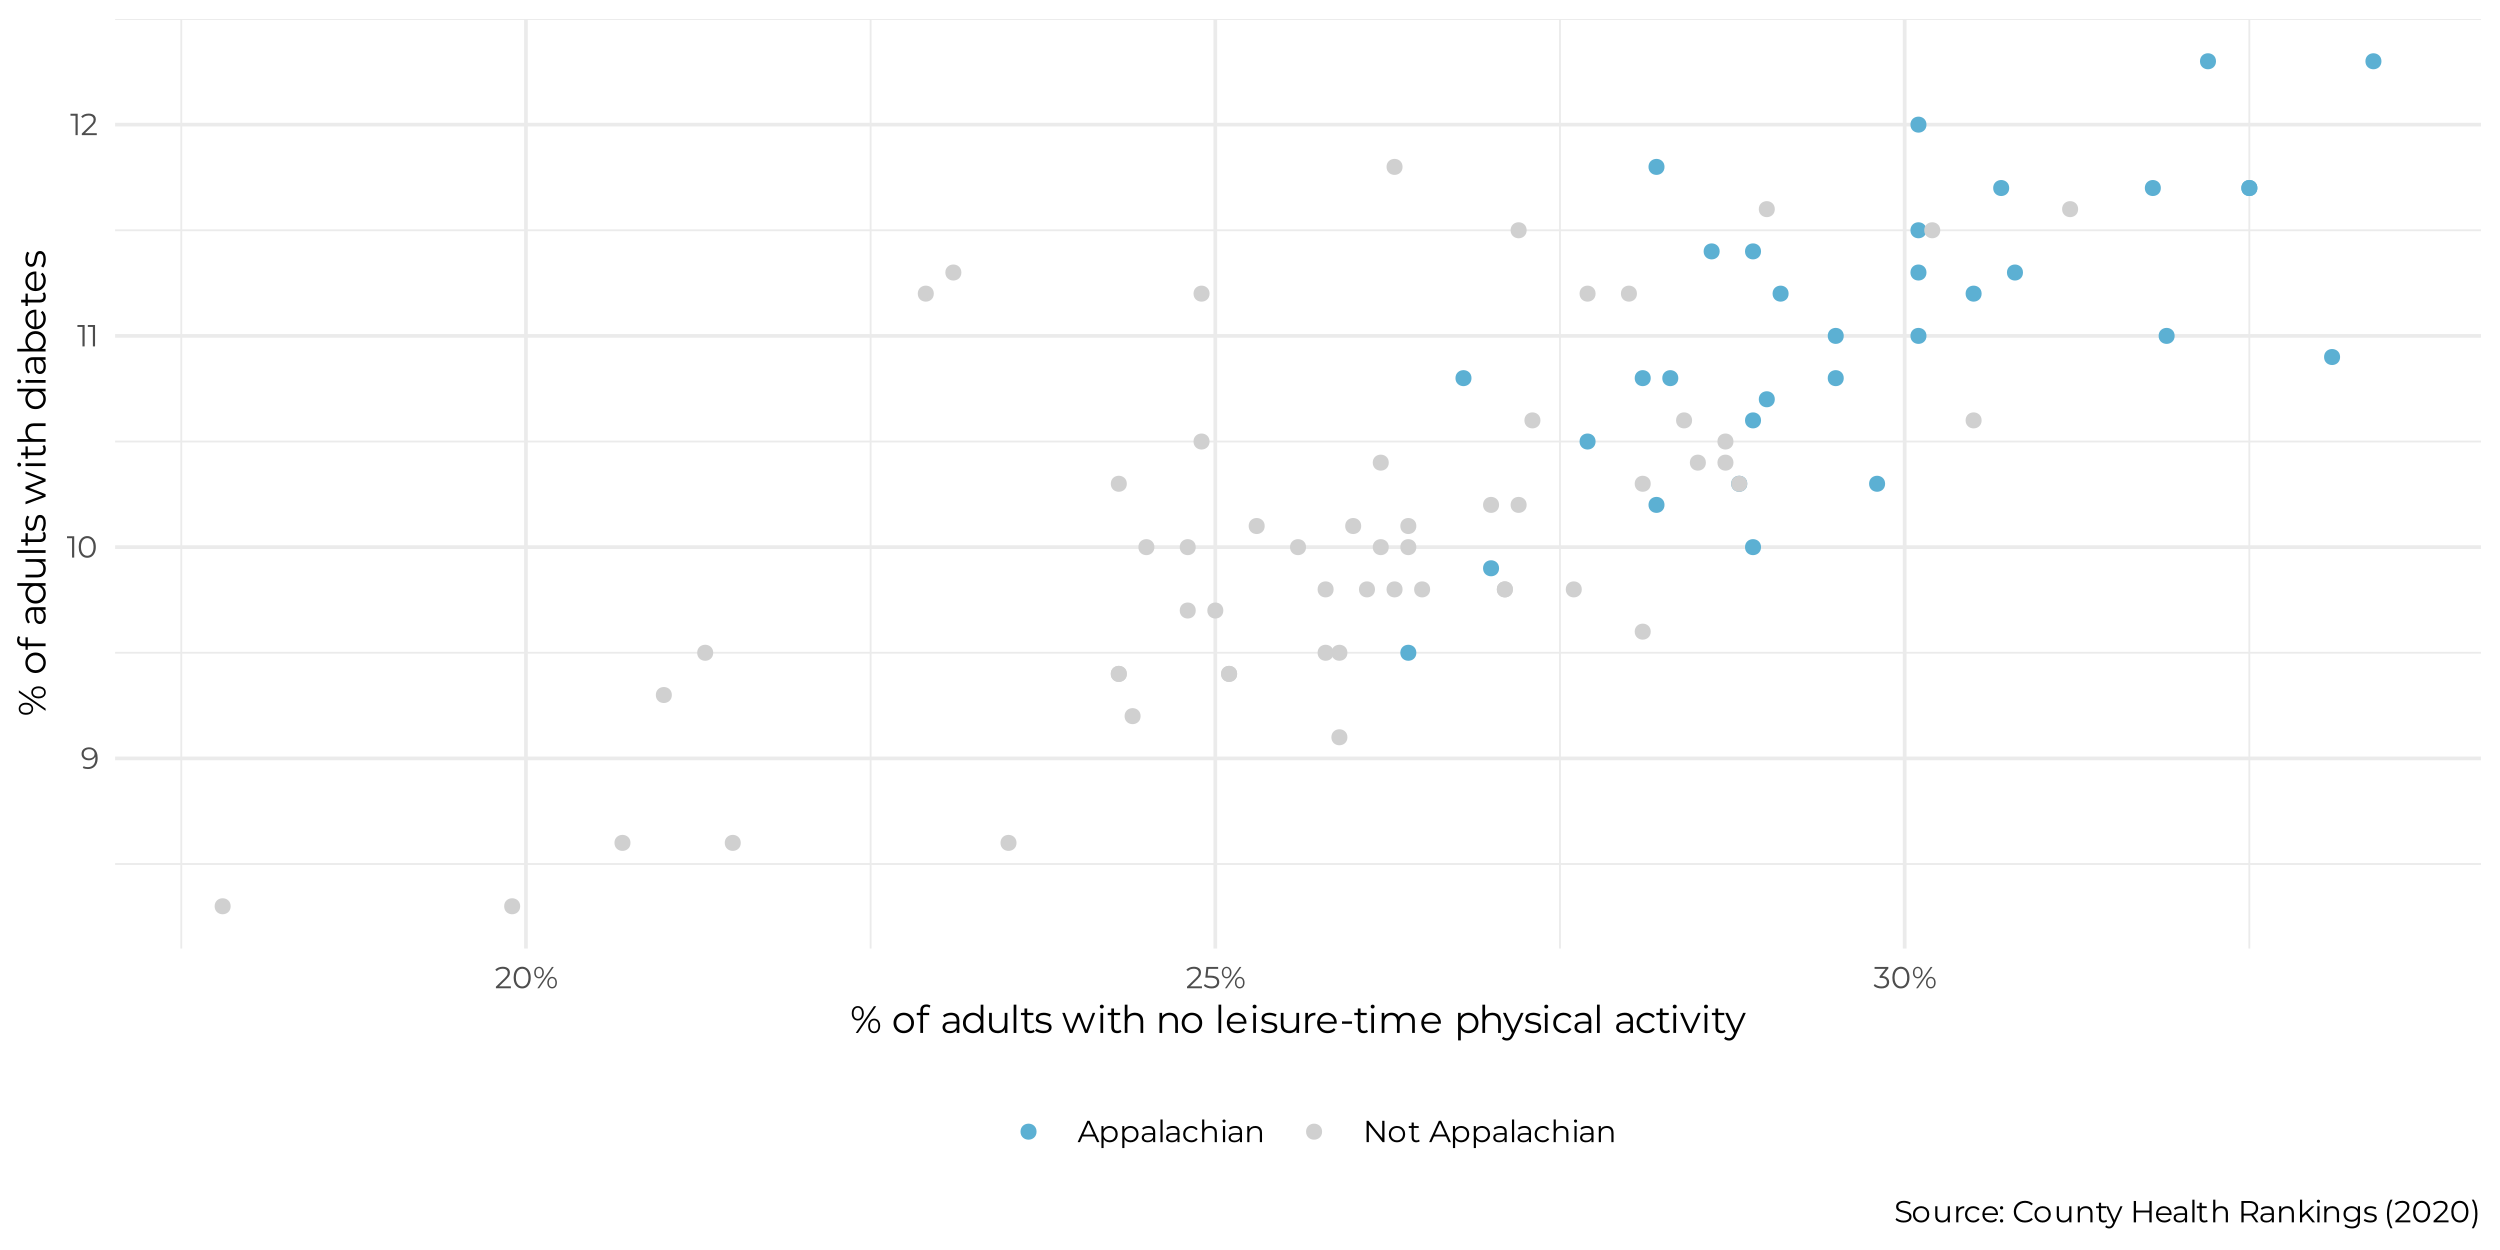 <?xml version="1.0" encoding="UTF-8"?>
<svg xmlns="http://www.w3.org/2000/svg" xmlns:xlink="http://www.w3.org/1999/xlink" width="720" height="360" viewBox="0 0 720 360">
<defs>
<g>
<g id="glyph-0-0">
<path d="M 0.359 0 L 0.359 -6.156 L 4.812 -6.156 L 4.812 0 Z M 1.062 -0.609 L 4.109 -0.609 L 4.109 -5.547 L 1.062 -5.547 Z M 1.062 -0.609 "/>
</g>
<g id="glyph-0-1">
<path d="M 2.375 -6.203 C 2.914 -6.203 3.375 -6.082 3.75 -5.844 C 4.125 -5.602 4.41 -5.254 4.609 -4.797 C 4.805 -4.336 4.906 -3.781 4.906 -3.125 C 4.906 -2.438 4.785 -1.852 4.547 -1.375 C 4.305 -0.906 3.973 -0.551 3.547 -0.312 C 3.129 -0.07 2.641 0.047 2.078 0.047 C 1.805 0.047 1.547 0.02 1.297 -0.031 C 1.047 -0.082 0.82 -0.164 0.625 -0.281 L 0.875 -0.797 C 1.039 -0.691 1.223 -0.613 1.422 -0.562 C 1.629 -0.52 1.848 -0.5 2.078 -0.5 C 2.734 -0.5 3.258 -0.707 3.656 -1.125 C 4.051 -1.551 4.25 -2.188 4.25 -3.031 C 4.25 -3.164 4.242 -3.328 4.234 -3.516 C 4.223 -3.703 4.191 -3.891 4.141 -4.078 L 4.359 -3.906 C 4.297 -3.602 4.164 -3.344 3.969 -3.125 C 3.781 -2.914 3.547 -2.754 3.266 -2.641 C 2.992 -2.523 2.688 -2.469 2.344 -2.469 C 1.938 -2.469 1.578 -2.539 1.266 -2.688 C 0.953 -2.844 0.707 -3.055 0.531 -3.328 C 0.352 -3.609 0.266 -3.938 0.266 -4.312 C 0.266 -4.707 0.352 -5.047 0.531 -5.328 C 0.719 -5.609 0.973 -5.82 1.297 -5.969 C 1.617 -6.125 1.977 -6.203 2.375 -6.203 Z M 2.406 -5.672 C 2.113 -5.672 1.852 -5.613 1.625 -5.5 C 1.395 -5.395 1.211 -5.242 1.078 -5.047 C 0.953 -4.848 0.891 -4.613 0.891 -4.344 C 0.891 -3.938 1.031 -3.613 1.312 -3.375 C 1.594 -3.133 1.973 -3.016 2.453 -3.016 C 2.766 -3.016 3.039 -3.07 3.281 -3.188 C 3.52 -3.301 3.703 -3.457 3.828 -3.656 C 3.961 -3.863 4.031 -4.098 4.031 -4.359 C 4.031 -4.586 3.969 -4.801 3.844 -5 C 3.719 -5.195 3.535 -5.359 3.297 -5.484 C 3.055 -5.609 2.758 -5.672 2.406 -5.672 Z M 2.406 -5.672 "/>
</g>
<g id="glyph-0-2">
<path d="M 1.531 0 L 1.531 -5.891 L 1.812 -5.594 L 0.078 -5.594 L 0.078 -6.156 L 2.156 -6.156 L 2.156 0 Z M 1.531 0 "/>
</g>
<g id="glyph-0-3">
<path d="M 2.906 0.047 C 2.438 0.047 2.016 -0.07 1.641 -0.312 C 1.273 -0.562 0.984 -0.922 0.766 -1.391 C 0.555 -1.859 0.453 -2.422 0.453 -3.078 C 0.453 -3.734 0.555 -4.297 0.766 -4.766 C 0.984 -5.234 1.273 -5.586 1.641 -5.828 C 2.016 -6.078 2.438 -6.203 2.906 -6.203 C 3.383 -6.203 3.805 -6.078 4.172 -5.828 C 4.547 -5.586 4.836 -5.234 5.047 -4.766 C 5.266 -4.297 5.375 -3.734 5.375 -3.078 C 5.375 -2.422 5.266 -1.859 5.047 -1.391 C 4.836 -0.922 4.547 -0.562 4.172 -0.312 C 3.805 -0.07 3.383 0.047 2.906 0.047 Z M 2.906 -0.531 C 3.27 -0.531 3.586 -0.629 3.859 -0.828 C 4.129 -1.023 4.336 -1.312 4.484 -1.688 C 4.641 -2.062 4.719 -2.523 4.719 -3.078 C 4.719 -3.629 4.641 -4.094 4.484 -4.469 C 4.336 -4.852 4.129 -5.141 3.859 -5.328 C 3.586 -5.523 3.27 -5.625 2.906 -5.625 C 2.562 -5.625 2.25 -5.523 1.969 -5.328 C 1.695 -5.141 1.484 -4.852 1.328 -4.469 C 1.172 -4.094 1.094 -3.629 1.094 -3.078 C 1.094 -2.523 1.172 -2.062 1.328 -1.688 C 1.484 -1.312 1.695 -1.023 1.969 -0.828 C 2.25 -0.629 2.562 -0.531 2.906 -0.531 Z M 2.906 -0.531 "/>
</g>
<g id="glyph-0-4">
<path d="M 0.344 0 L 0.344 -0.453 L 2.906 -2.953 C 3.133 -3.18 3.305 -3.379 3.422 -3.547 C 3.547 -3.723 3.629 -3.891 3.672 -4.047 C 3.711 -4.203 3.734 -4.348 3.734 -4.484 C 3.734 -4.836 3.609 -5.113 3.359 -5.312 C 3.117 -5.52 2.758 -5.625 2.281 -5.625 C 1.914 -5.625 1.594 -5.566 1.312 -5.453 C 1.039 -5.348 0.805 -5.176 0.609 -4.938 L 0.156 -5.328 C 0.395 -5.609 0.703 -5.82 1.078 -5.969 C 1.453 -6.125 1.875 -6.203 2.344 -6.203 C 2.758 -6.203 3.117 -6.133 3.422 -6 C 3.723 -5.875 3.957 -5.688 4.125 -5.438 C 4.289 -5.188 4.375 -4.891 4.375 -4.547 C 4.375 -4.348 4.348 -4.148 4.297 -3.953 C 4.242 -3.766 4.145 -3.562 4 -3.344 C 3.852 -3.133 3.645 -2.895 3.375 -2.625 L 1.016 -0.312 L 0.844 -0.562 L 4.656 -0.562 L 4.656 0 Z M 0.344 0 "/>
</g>
<g id="glyph-0-5">
<path d="M 1.281 0 L 5.484 -6.156 L 6.016 -6.156 L 1.797 0 Z M 1.766 -2.859 C 1.484 -2.859 1.238 -2.926 1.031 -3.062 C 0.82 -3.195 0.66 -3.391 0.547 -3.641 C 0.43 -3.898 0.375 -4.195 0.375 -4.531 C 0.375 -4.863 0.43 -5.156 0.547 -5.406 C 0.66 -5.656 0.82 -5.848 1.031 -5.984 C 1.238 -6.129 1.484 -6.203 1.766 -6.203 C 2.035 -6.203 2.273 -6.129 2.484 -5.984 C 2.691 -5.848 2.852 -5.656 2.969 -5.406 C 3.094 -5.156 3.156 -4.863 3.156 -4.531 C 3.156 -4.195 3.094 -3.898 2.969 -3.641 C 2.852 -3.391 2.691 -3.195 2.484 -3.062 C 2.273 -2.926 2.035 -2.859 1.766 -2.859 Z M 1.766 -3.25 C 2.047 -3.25 2.27 -3.363 2.438 -3.594 C 2.613 -3.82 2.703 -4.133 2.703 -4.531 C 2.703 -4.926 2.613 -5.238 2.438 -5.469 C 2.27 -5.695 2.047 -5.812 1.766 -5.812 C 1.461 -5.812 1.227 -5.695 1.062 -5.469 C 0.895 -5.238 0.812 -4.926 0.812 -4.531 C 0.812 -4.133 0.895 -3.82 1.062 -3.594 C 1.227 -3.363 1.461 -3.25 1.766 -3.25 Z M 5.531 0.047 C 5.258 0.047 5.02 -0.02 4.812 -0.156 C 4.602 -0.301 4.438 -0.5 4.312 -0.75 C 4.195 -1 4.141 -1.289 4.141 -1.625 C 4.141 -1.957 4.195 -2.25 4.312 -2.5 C 4.438 -2.758 4.602 -2.957 4.812 -3.094 C 5.02 -3.227 5.258 -3.297 5.531 -3.297 C 5.812 -3.297 6.055 -3.227 6.266 -3.094 C 6.473 -2.957 6.633 -2.758 6.75 -2.5 C 6.863 -2.25 6.922 -1.957 6.922 -1.625 C 6.922 -1.289 6.863 -1 6.75 -0.75 C 6.633 -0.5 6.473 -0.301 6.266 -0.156 C 6.055 -0.02 5.812 0.047 5.531 0.047 Z M 5.531 -0.359 C 5.82 -0.359 6.051 -0.469 6.219 -0.688 C 6.395 -0.914 6.484 -1.227 6.484 -1.625 C 6.484 -2.02 6.395 -2.332 6.219 -2.562 C 6.051 -2.789 5.82 -2.906 5.531 -2.906 C 5.25 -2.906 5.02 -2.789 4.844 -2.562 C 4.664 -2.332 4.578 -2.02 4.578 -1.625 C 4.578 -1.227 4.664 -0.914 4.844 -0.688 C 5.02 -0.469 5.25 -0.359 5.531 -0.359 Z M 5.531 -0.359 "/>
</g>
<g id="glyph-0-6">
<path d="M 2.406 0.047 C 1.957 0.047 1.535 -0.02 1.141 -0.156 C 0.742 -0.301 0.426 -0.492 0.188 -0.734 L 0.5 -1.234 C 0.695 -1.035 0.961 -0.867 1.297 -0.734 C 1.629 -0.598 1.992 -0.531 2.391 -0.531 C 2.91 -0.531 3.305 -0.645 3.578 -0.875 C 3.859 -1.102 4 -1.406 4 -1.781 C 4 -2.051 3.93 -2.281 3.797 -2.469 C 3.672 -2.656 3.457 -2.801 3.156 -2.906 C 2.863 -3.008 2.457 -3.062 1.938 -3.062 L 0.625 -3.062 L 0.938 -6.156 L 4.312 -6.156 L 4.312 -5.594 L 1.203 -5.594 L 1.516 -5.906 L 1.25 -3.312 L 0.922 -3.641 L 2.078 -3.641 C 2.703 -3.641 3.203 -3.562 3.578 -3.406 C 3.953 -3.25 4.223 -3.035 4.391 -2.766 C 4.555 -2.492 4.641 -2.176 4.641 -1.812 C 4.641 -1.469 4.555 -1.148 4.391 -0.859 C 4.223 -0.578 3.973 -0.352 3.641 -0.188 C 3.316 -0.031 2.906 0.047 2.406 0.047 Z M 2.406 0.047 "/>
</g>
<g id="glyph-0-7">
<path d="M 2.297 0.047 C 1.848 0.047 1.426 -0.02 1.031 -0.156 C 0.633 -0.301 0.316 -0.492 0.078 -0.734 L 0.391 -1.234 C 0.586 -1.035 0.852 -0.867 1.188 -0.734 C 1.531 -0.598 1.898 -0.531 2.297 -0.531 C 2.805 -0.531 3.195 -0.641 3.469 -0.859 C 3.738 -1.086 3.875 -1.391 3.875 -1.766 C 3.875 -2.141 3.738 -2.438 3.469 -2.656 C 3.207 -2.875 2.789 -2.984 2.219 -2.984 L 1.781 -2.984 L 1.781 -3.453 L 3.672 -5.844 L 3.766 -5.594 L 0.328 -5.594 L 0.328 -6.156 L 4.297 -6.156 L 4.297 -5.703 L 2.391 -3.328 L 2.078 -3.531 L 2.328 -3.531 C 3.066 -3.531 3.617 -3.363 3.984 -3.031 C 4.348 -2.707 4.531 -2.285 4.531 -1.766 C 4.531 -1.422 4.445 -1.109 4.281 -0.828 C 4.113 -0.555 3.863 -0.344 3.531 -0.188 C 3.207 -0.031 2.797 0.047 2.297 0.047 Z M 2.297 0.047 "/>
</g>
<g id="glyph-0-8">
<path d="M 0.016 0 L 2.828 -6.156 L 3.469 -6.156 L 6.297 0 L 5.609 0 L 3.016 -5.781 L 3.281 -5.781 L 0.688 0 Z M 1.125 -1.641 L 1.312 -2.172 L 4.906 -2.172 L 5.094 -1.641 Z M 1.125 -1.641 "/>
</g>
<g id="glyph-0-9">
<path d="M 3.25 0.047 C 2.852 0.047 2.492 -0.047 2.172 -0.234 C 1.848 -0.422 1.594 -0.688 1.406 -1.031 C 1.219 -1.383 1.125 -1.812 1.125 -2.312 C 1.125 -2.812 1.219 -3.234 1.406 -3.578 C 1.594 -3.93 1.844 -4.195 2.156 -4.375 C 2.477 -4.562 2.844 -4.656 3.25 -4.656 C 3.695 -4.656 4.094 -4.555 4.438 -4.359 C 4.789 -4.172 5.066 -3.898 5.266 -3.547 C 5.461 -3.191 5.562 -2.781 5.562 -2.312 C 5.562 -1.844 5.461 -1.43 5.266 -1.078 C 5.066 -0.723 4.789 -0.445 4.438 -0.25 C 4.094 -0.051 3.695 0.047 3.25 0.047 Z M 0.875 1.703 L 0.875 -4.625 L 1.469 -4.625 L 1.469 -3.234 L 1.406 -2.312 L 1.5 -1.375 L 1.5 1.703 Z M 3.203 -0.516 C 3.535 -0.516 3.832 -0.586 4.094 -0.734 C 4.352 -0.879 4.555 -1.086 4.703 -1.359 C 4.859 -1.641 4.938 -1.957 4.938 -2.312 C 4.938 -2.664 4.859 -2.977 4.703 -3.25 C 4.555 -3.52 4.352 -3.727 4.094 -3.875 C 3.832 -4.031 3.535 -4.109 3.203 -4.109 C 2.879 -4.109 2.586 -4.031 2.328 -3.875 C 2.066 -3.727 1.859 -3.52 1.703 -3.25 C 1.555 -2.977 1.484 -2.664 1.484 -2.312 C 1.484 -1.957 1.555 -1.641 1.703 -1.359 C 1.859 -1.086 2.066 -0.879 2.328 -0.734 C 2.586 -0.586 2.879 -0.516 3.203 -0.516 Z M 3.203 -0.516 "/>
</g>
<g id="glyph-0-10">
<path d="M 3.766 0 L 3.766 -1.016 L 3.734 -1.188 L 3.734 -2.891 C 3.734 -3.285 3.625 -3.586 3.406 -3.797 C 3.188 -4.004 2.859 -4.109 2.422 -4.109 C 2.129 -4.109 1.848 -4.055 1.578 -3.953 C 1.305 -3.859 1.078 -3.734 0.891 -3.578 L 0.609 -4.031 C 0.836 -4.238 1.113 -4.395 1.438 -4.5 C 1.77 -4.602 2.117 -4.656 2.484 -4.656 C 3.086 -4.656 3.551 -4.508 3.875 -4.219 C 4.195 -3.926 4.359 -3.477 4.359 -2.875 L 4.359 0 Z M 2.172 0.047 C 1.828 0.047 1.523 -0.008 1.266 -0.125 C 1.016 -0.238 0.82 -0.395 0.688 -0.594 C 0.551 -0.801 0.484 -1.035 0.484 -1.297 C 0.484 -1.535 0.539 -1.754 0.656 -1.953 C 0.77 -2.148 0.957 -2.305 1.219 -2.422 C 1.477 -2.547 1.828 -2.609 2.266 -2.609 L 3.859 -2.609 L 3.859 -2.141 L 2.281 -2.141 C 1.844 -2.141 1.535 -2.062 1.359 -1.906 C 1.18 -1.75 1.094 -1.551 1.094 -1.312 C 1.094 -1.051 1.195 -0.844 1.406 -0.688 C 1.613 -0.531 1.898 -0.453 2.266 -0.453 C 2.617 -0.453 2.922 -0.531 3.172 -0.688 C 3.43 -0.852 3.617 -1.086 3.734 -1.391 L 3.875 -0.953 C 3.758 -0.648 3.555 -0.406 3.266 -0.219 C 2.973 -0.039 2.609 0.047 2.172 0.047 Z M 2.172 0.047 "/>
</g>
<g id="glyph-0-11">
<path d="M 0.875 0 L 0.875 -6.531 L 1.5 -6.531 L 1.5 0 Z M 0.875 0 "/>
</g>
<g id="glyph-0-12">
<path d="M 2.781 0.047 C 2.332 0.047 1.926 -0.051 1.562 -0.25 C 1.195 -0.457 0.91 -0.738 0.703 -1.094 C 0.504 -1.445 0.406 -1.852 0.406 -2.312 C 0.406 -2.781 0.504 -3.188 0.703 -3.531 C 0.91 -3.883 1.195 -4.16 1.562 -4.359 C 1.926 -4.555 2.332 -4.656 2.781 -4.656 C 3.176 -4.656 3.531 -4.578 3.844 -4.422 C 4.164 -4.273 4.414 -4.051 4.594 -3.75 L 4.141 -3.438 C 3.973 -3.664 3.77 -3.832 3.531 -3.938 C 3.301 -4.051 3.051 -4.109 2.781 -4.109 C 2.445 -4.109 2.148 -4.035 1.891 -3.891 C 1.629 -3.742 1.422 -3.535 1.266 -3.266 C 1.109 -2.992 1.031 -2.676 1.031 -2.312 C 1.031 -1.945 1.109 -1.629 1.266 -1.359 C 1.422 -1.086 1.629 -0.879 1.891 -0.734 C 2.148 -0.586 2.445 -0.516 2.781 -0.516 C 3.051 -0.516 3.301 -0.566 3.531 -0.672 C 3.77 -0.785 3.973 -0.957 4.141 -1.188 L 4.594 -0.875 C 4.414 -0.57 4.164 -0.344 3.844 -0.188 C 3.531 -0.031 3.176 0.047 2.781 0.047 Z M 2.781 0.047 "/>
</g>
<g id="glyph-0-13">
<path d="M 3.234 -4.656 C 3.609 -4.656 3.938 -4.582 4.219 -4.438 C 4.5 -4.301 4.719 -4.086 4.875 -3.797 C 5.039 -3.504 5.125 -3.133 5.125 -2.688 L 5.125 0 L 4.5 0 L 4.5 -2.625 C 4.5 -3.113 4.379 -3.477 4.141 -3.719 C 3.898 -3.969 3.555 -4.094 3.109 -4.094 C 2.785 -4.094 2.5 -4.023 2.25 -3.891 C 2.008 -3.766 1.82 -3.578 1.688 -3.328 C 1.562 -3.078 1.5 -2.773 1.5 -2.422 L 1.5 0 L 0.875 0 L 0.875 -6.531 L 1.5 -6.531 L 1.5 -3.359 L 1.375 -3.594 C 1.52 -3.926 1.754 -4.188 2.078 -4.375 C 2.398 -4.562 2.785 -4.656 3.234 -4.656 Z M 3.234 -4.656 "/>
</g>
<g id="glyph-0-14">
<path d="M 0.875 0 L 0.875 -4.625 L 1.5 -4.625 L 1.5 0 Z M 1.188 -5.641 C 1.062 -5.641 0.953 -5.68 0.859 -5.766 C 0.773 -5.859 0.734 -5.969 0.734 -6.094 C 0.734 -6.207 0.773 -6.305 0.859 -6.391 C 0.953 -6.484 1.062 -6.531 1.188 -6.531 C 1.312 -6.531 1.414 -6.488 1.5 -6.406 C 1.594 -6.32 1.641 -6.219 1.641 -6.094 C 1.641 -5.969 1.598 -5.859 1.516 -5.766 C 1.43 -5.68 1.32 -5.641 1.188 -5.641 Z M 1.188 -5.641 "/>
</g>
<g id="glyph-0-15">
<path d="M 3.234 -4.656 C 3.609 -4.656 3.938 -4.582 4.219 -4.438 C 4.5 -4.301 4.719 -4.086 4.875 -3.797 C 5.039 -3.504 5.125 -3.133 5.125 -2.688 L 5.125 0 L 4.5 0 L 4.5 -2.625 C 4.5 -3.113 4.379 -3.477 4.141 -3.719 C 3.898 -3.969 3.555 -4.094 3.109 -4.094 C 2.785 -4.094 2.5 -4.023 2.25 -3.891 C 2.008 -3.766 1.82 -3.578 1.688 -3.328 C 1.562 -3.078 1.5 -2.773 1.5 -2.422 L 1.5 0 L 0.875 0 L 0.875 -4.625 L 1.469 -4.625 L 1.469 -3.359 L 1.375 -3.594 C 1.52 -3.926 1.754 -4.188 2.078 -4.375 C 2.398 -4.562 2.785 -4.656 3.234 -4.656 Z M 3.234 -4.656 "/>
</g>
<g id="glyph-0-16">
<path d="M 1 0 L 1 -6.156 L 1.547 -6.156 L 5.781 -0.812 L 5.5 -0.812 L 5.5 -6.156 L 6.156 -6.156 L 6.156 0 L 5.609 0 L 1.375 -5.344 L 1.656 -5.344 L 1.656 0 Z M 1 0 "/>
</g>
<g id="glyph-0-17">
<path d="M 2.75 0.047 C 2.301 0.047 1.898 -0.051 1.547 -0.25 C 1.191 -0.457 0.91 -0.738 0.703 -1.094 C 0.504 -1.445 0.406 -1.852 0.406 -2.312 C 0.406 -2.781 0.504 -3.188 0.703 -3.531 C 0.91 -3.883 1.191 -4.16 1.547 -4.359 C 1.898 -4.555 2.301 -4.656 2.75 -4.656 C 3.207 -4.656 3.613 -4.555 3.969 -4.359 C 4.32 -4.16 4.598 -3.883 4.797 -3.531 C 5.004 -3.188 5.109 -2.781 5.109 -2.312 C 5.109 -1.852 5.004 -1.445 4.797 -1.094 C 4.598 -0.738 4.32 -0.457 3.969 -0.25 C 3.613 -0.051 3.207 0.047 2.75 0.047 Z M 2.75 -0.516 C 3.082 -0.516 3.379 -0.586 3.641 -0.734 C 3.898 -0.879 4.102 -1.086 4.25 -1.359 C 4.406 -1.641 4.484 -1.957 4.484 -2.312 C 4.484 -2.676 4.406 -2.992 4.25 -3.266 C 4.102 -3.535 3.898 -3.742 3.641 -3.891 C 3.379 -4.035 3.086 -4.109 2.766 -4.109 C 2.43 -4.109 2.133 -4.035 1.875 -3.891 C 1.625 -3.742 1.422 -3.535 1.266 -3.266 C 1.109 -2.992 1.031 -2.676 1.031 -2.312 C 1.031 -1.957 1.109 -1.641 1.266 -1.359 C 1.422 -1.086 1.625 -0.879 1.875 -0.734 C 2.133 -0.586 2.426 -0.516 2.75 -0.516 Z M 2.75 -0.516 "/>
</g>
<g id="glyph-0-18">
<path d="M 2.328 0.047 C 1.898 0.047 1.566 -0.066 1.328 -0.297 C 1.086 -0.535 0.969 -0.867 0.969 -1.297 L 0.969 -5.641 L 1.594 -5.641 L 1.594 -1.344 C 1.594 -1.07 1.66 -0.863 1.797 -0.719 C 1.941 -0.57 2.145 -0.5 2.406 -0.5 C 2.676 -0.5 2.906 -0.578 3.094 -0.734 L 3.312 -0.281 C 3.188 -0.164 3.035 -0.082 2.859 -0.031 C 2.691 0.02 2.516 0.047 2.328 0.047 Z M 0.156 -4.094 L 0.156 -4.625 L 3.016 -4.625 L 3.016 -4.094 Z M 0.156 -4.094 "/>
</g>
<g id="glyph-0-19">
</g>
<g id="glyph-0-20">
<path d="M 2.703 0.047 C 2.242 0.047 1.801 -0.023 1.375 -0.172 C 0.957 -0.316 0.633 -0.508 0.406 -0.75 L 0.672 -1.25 C 0.891 -1.039 1.18 -0.863 1.547 -0.719 C 1.91 -0.57 2.297 -0.5 2.703 -0.5 C 3.086 -0.5 3.398 -0.547 3.641 -0.641 C 3.891 -0.742 4.07 -0.875 4.188 -1.031 C 4.301 -1.195 4.359 -1.379 4.359 -1.578 C 4.359 -1.816 4.285 -2.008 4.141 -2.156 C 4.004 -2.312 3.82 -2.43 3.594 -2.516 C 3.375 -2.598 3.129 -2.672 2.859 -2.734 C 2.598 -2.797 2.332 -2.863 2.062 -2.938 C 1.789 -3.008 1.539 -3.109 1.312 -3.234 C 1.082 -3.359 0.898 -3.52 0.766 -3.719 C 0.629 -3.926 0.562 -4.191 0.562 -4.516 C 0.562 -4.828 0.641 -5.109 0.797 -5.359 C 0.961 -5.617 1.211 -5.82 1.547 -5.969 C 1.879 -6.125 2.305 -6.203 2.828 -6.203 C 3.18 -6.203 3.523 -6.156 3.859 -6.062 C 4.203 -5.969 4.492 -5.836 4.734 -5.672 L 4.516 -5.141 C 4.254 -5.316 3.973 -5.445 3.672 -5.531 C 3.379 -5.613 3.098 -5.656 2.828 -5.656 C 2.453 -5.656 2.145 -5.602 1.906 -5.5 C 1.664 -5.406 1.488 -5.273 1.375 -5.109 C 1.258 -4.941 1.203 -4.754 1.203 -4.547 C 1.203 -4.297 1.27 -4.098 1.406 -3.953 C 1.551 -3.805 1.734 -3.691 1.953 -3.609 C 2.18 -3.535 2.43 -3.461 2.703 -3.391 C 2.973 -3.328 3.238 -3.254 3.5 -3.172 C 3.77 -3.098 4.016 -3 4.234 -2.875 C 4.461 -2.758 4.645 -2.602 4.781 -2.406 C 4.926 -2.207 5 -1.945 5 -1.625 C 5 -1.32 4.914 -1.039 4.75 -0.781 C 4.582 -0.531 4.332 -0.328 4 -0.172 C 3.664 -0.023 3.234 0.047 2.703 0.047 Z M 2.703 0.047 "/>
</g>
<g id="glyph-0-21">
<path d="M 2.781 0.047 C 2.383 0.047 2.039 -0.023 1.75 -0.172 C 1.457 -0.316 1.227 -0.535 1.062 -0.828 C 0.906 -1.129 0.828 -1.5 0.828 -1.938 L 0.828 -4.625 L 1.453 -4.625 L 1.453 -2 C 1.453 -1.508 1.57 -1.141 1.812 -0.891 C 2.062 -0.641 2.406 -0.516 2.844 -0.516 C 3.164 -0.516 3.441 -0.582 3.672 -0.719 C 3.91 -0.852 4.094 -1.047 4.219 -1.297 C 4.352 -1.547 4.422 -1.848 4.422 -2.203 L 4.422 -4.625 L 5.047 -4.625 L 5.047 0 L 4.438 0 L 4.438 -1.266 L 4.547 -1.031 C 4.391 -0.695 4.156 -0.43 3.844 -0.234 C 3.539 -0.047 3.188 0.047 2.781 0.047 Z M 2.781 0.047 "/>
</g>
<g id="glyph-0-22">
<path d="M 0.875 0 L 0.875 -4.625 L 1.469 -4.625 L 1.469 -3.359 L 1.406 -3.578 C 1.531 -3.93 1.742 -4.195 2.047 -4.375 C 2.359 -4.562 2.738 -4.656 3.188 -4.656 L 3.188 -4.062 C 3.164 -4.062 3.145 -4.062 3.125 -4.062 C 3.102 -4.062 3.078 -4.062 3.047 -4.062 C 2.566 -4.062 2.188 -3.91 1.906 -3.609 C 1.633 -3.316 1.5 -2.898 1.5 -2.359 L 1.5 0 Z M 0.875 0 "/>
</g>
<g id="glyph-0-23">
<path d="M 2.828 0.047 C 2.348 0.047 1.926 -0.051 1.562 -0.25 C 1.195 -0.457 0.91 -0.738 0.703 -1.094 C 0.504 -1.445 0.406 -1.852 0.406 -2.312 C 0.406 -2.77 0.504 -3.176 0.703 -3.531 C 0.898 -3.883 1.164 -4.16 1.5 -4.359 C 1.844 -4.555 2.234 -4.656 2.672 -4.656 C 3.098 -4.656 3.477 -4.555 3.812 -4.359 C 4.156 -4.172 4.422 -3.898 4.609 -3.547 C 4.805 -3.191 4.906 -2.781 4.906 -2.312 C 4.906 -2.281 4.906 -2.25 4.906 -2.219 C 4.906 -2.188 4.906 -2.156 4.906 -2.125 L 0.875 -2.125 L 0.875 -2.594 L 4.562 -2.594 L 4.312 -2.406 C 4.312 -2.738 4.238 -3.035 4.094 -3.297 C 3.957 -3.555 3.766 -3.758 3.516 -3.906 C 3.273 -4.051 2.992 -4.125 2.672 -4.125 C 2.348 -4.125 2.062 -4.051 1.812 -3.906 C 1.562 -3.758 1.363 -3.551 1.219 -3.281 C 1.082 -3.02 1.016 -2.723 1.016 -2.391 L 1.016 -2.281 C 1.016 -1.938 1.094 -1.629 1.25 -1.359 C 1.406 -1.086 1.617 -0.879 1.891 -0.734 C 2.172 -0.586 2.488 -0.516 2.844 -0.516 C 3.125 -0.516 3.383 -0.562 3.625 -0.656 C 3.875 -0.758 4.086 -0.914 4.266 -1.125 L 4.625 -0.719 C 4.414 -0.469 4.156 -0.273 3.844 -0.141 C 3.539 -0.016 3.203 0.047 2.828 0.047 Z M 2.828 0.047 "/>
</g>
<g id="glyph-0-24">
<path d="M 0.938 -3.703 C 0.801 -3.703 0.688 -3.75 0.594 -3.844 C 0.508 -3.938 0.469 -4.051 0.469 -4.188 C 0.469 -4.332 0.508 -4.445 0.594 -4.531 C 0.688 -4.625 0.801 -4.672 0.938 -4.672 C 1.062 -4.672 1.172 -4.625 1.266 -4.531 C 1.359 -4.445 1.406 -4.332 1.406 -4.188 C 1.406 -4.051 1.359 -3.938 1.266 -3.844 C 1.172 -3.75 1.062 -3.703 0.938 -3.703 Z M 0.938 0.047 C 0.801 0.047 0.688 0 0.594 -0.094 C 0.508 -0.188 0.469 -0.301 0.469 -0.438 C 0.469 -0.582 0.508 -0.695 0.594 -0.781 C 0.688 -0.875 0.801 -0.922 0.938 -0.922 C 1.062 -0.922 1.172 -0.875 1.266 -0.781 C 1.359 -0.695 1.406 -0.582 1.406 -0.438 C 1.406 -0.301 1.359 -0.188 1.266 -0.094 C 1.172 0 1.062 0.047 0.938 0.047 Z M 0.938 0.047 "/>
</g>
<g id="glyph-0-25">
<path d="M 3.672 0.047 C 3.211 0.047 2.785 -0.023 2.391 -0.172 C 1.992 -0.328 1.648 -0.547 1.359 -0.828 C 1.078 -1.117 0.852 -1.453 0.688 -1.828 C 0.531 -2.211 0.453 -2.629 0.453 -3.078 C 0.453 -3.523 0.531 -3.941 0.688 -4.328 C 0.852 -4.711 1.082 -5.047 1.375 -5.328 C 1.664 -5.609 2.004 -5.82 2.391 -5.969 C 2.785 -6.125 3.219 -6.203 3.688 -6.203 C 4.133 -6.203 4.551 -6.129 4.938 -5.984 C 5.332 -5.836 5.664 -5.613 5.938 -5.312 L 5.531 -4.906 C 5.27 -5.156 4.988 -5.336 4.688 -5.453 C 4.383 -5.566 4.055 -5.625 3.703 -5.625 C 3.336 -5.625 2.992 -5.562 2.672 -5.438 C 2.359 -5.312 2.082 -5.133 1.844 -4.906 C 1.613 -4.676 1.43 -4.406 1.297 -4.094 C 1.16 -3.789 1.094 -3.453 1.094 -3.078 C 1.094 -2.711 1.16 -2.375 1.297 -2.062 C 1.43 -1.75 1.613 -1.477 1.844 -1.25 C 2.082 -1.02 2.359 -0.844 2.672 -0.719 C 2.992 -0.594 3.336 -0.531 3.703 -0.531 C 4.055 -0.531 4.383 -0.586 4.688 -0.703 C 4.988 -0.816 5.27 -1.004 5.531 -1.266 L 5.938 -0.859 C 5.664 -0.555 5.332 -0.328 4.938 -0.172 C 4.551 -0.023 4.129 0.047 3.672 0.047 Z M 3.672 0.047 "/>
</g>
<g id="glyph-0-26">
<path d="M 0.906 1.75 C 0.688 1.75 0.477 1.711 0.281 1.641 C 0.082 1.578 -0.082 1.473 -0.219 1.328 L 0.078 0.859 C 0.191 0.973 0.316 1.062 0.453 1.125 C 0.586 1.188 0.742 1.219 0.922 1.219 C 1.117 1.219 1.289 1.16 1.438 1.047 C 1.594 0.93 1.738 0.727 1.875 0.438 L 2.172 -0.234 L 2.25 -0.328 L 4.141 -4.625 L 4.766 -4.625 L 2.453 0.547 C 2.316 0.848 2.172 1.086 2.016 1.266 C 1.859 1.441 1.688 1.566 1.5 1.641 C 1.32 1.711 1.125 1.75 0.906 1.75 Z M 2.141 0.125 L 0.016 -4.625 L 0.656 -4.625 L 2.547 -0.375 Z M 2.141 0.125 "/>
</g>
<g id="glyph-0-27">
<path d="M 5.5 -6.156 L 6.156 -6.156 L 6.156 0 L 5.5 0 Z M 1.656 0 L 1 0 L 1 -6.156 L 1.656 -6.156 Z M 5.562 -2.844 L 1.578 -2.844 L 1.578 -3.406 L 5.562 -3.406 Z M 5.562 -2.844 "/>
</g>
<g id="glyph-0-28">
<path d="M 1 0 L 1 -6.156 L 3.312 -6.156 C 3.832 -6.156 4.281 -6.07 4.656 -5.906 C 5.031 -5.738 5.316 -5.5 5.516 -5.188 C 5.723 -4.875 5.828 -4.492 5.828 -4.047 C 5.828 -3.609 5.723 -3.234 5.516 -2.922 C 5.316 -2.609 5.031 -2.367 4.656 -2.203 C 4.281 -2.035 3.832 -1.953 3.312 -1.953 L 1.359 -1.953 L 1.656 -2.25 L 1.656 0 Z M 5.203 0 L 3.625 -2.234 L 4.328 -2.234 L 5.922 0 Z M 1.656 -2.203 L 1.359 -2.5 L 3.297 -2.5 C 3.91 -2.5 4.375 -2.633 4.688 -2.906 C 5.008 -3.176 5.172 -3.555 5.172 -4.047 C 5.172 -4.535 5.008 -4.914 4.688 -5.188 C 4.375 -5.457 3.91 -5.594 3.297 -5.594 L 1.359 -5.594 L 1.656 -5.906 Z M 1.656 -2.203 "/>
</g>
<g id="glyph-0-29">
<path d="M 1.359 -1.203 L 1.375 -2 L 4.25 -4.625 L 5.016 -4.625 L 2.984 -2.672 L 2.641 -2.375 Z M 0.875 0 L 0.875 -6.531 L 1.5 -6.531 L 1.5 0 Z M 4.453 0 L 2.531 -2.406 L 2.922 -2.891 L 5.219 0 Z M 4.453 0 "/>
</g>
<g id="glyph-0-30">
<path d="M 2.844 1.75 C 2.414 1.75 2.008 1.688 1.625 1.562 C 1.238 1.438 0.926 1.258 0.688 1.031 L 1 0.562 C 1.219 0.758 1.484 0.914 1.797 1.031 C 2.117 1.145 2.461 1.203 2.828 1.203 C 3.41 1.203 3.836 1.062 4.109 0.781 C 4.391 0.508 4.531 0.086 4.531 -0.484 L 4.531 -1.641 L 4.625 -2.422 L 4.562 -3.219 L 4.562 -4.625 L 5.156 -4.625 L 5.156 -0.562 C 5.156 0.238 4.957 0.82 4.562 1.188 C 4.176 1.562 3.602 1.75 2.844 1.75 Z M 2.734 -0.172 C 2.285 -0.172 1.883 -0.266 1.531 -0.453 C 1.188 -0.648 0.91 -0.914 0.703 -1.25 C 0.504 -1.594 0.406 -1.984 0.406 -2.422 C 0.406 -2.867 0.504 -3.258 0.703 -3.594 C 0.91 -3.926 1.188 -4.188 1.531 -4.375 C 1.883 -4.562 2.285 -4.656 2.734 -4.656 C 3.141 -4.656 3.504 -4.57 3.828 -4.406 C 4.16 -4.238 4.422 -3.988 4.609 -3.656 C 4.805 -3.32 4.906 -2.91 4.906 -2.422 C 4.906 -1.941 4.805 -1.535 4.609 -1.203 C 4.422 -0.867 4.16 -0.613 3.828 -0.438 C 3.504 -0.258 3.141 -0.172 2.734 -0.172 Z M 2.781 -0.734 C 3.125 -0.734 3.426 -0.801 3.688 -0.938 C 3.957 -1.082 4.164 -1.281 4.312 -1.531 C 4.469 -1.789 4.547 -2.086 4.547 -2.422 C 4.547 -2.754 4.469 -3.047 4.312 -3.297 C 4.164 -3.555 3.957 -3.754 3.688 -3.891 C 3.426 -4.035 3.125 -4.109 2.781 -4.109 C 2.445 -4.109 2.145 -4.035 1.875 -3.891 C 1.613 -3.754 1.406 -3.555 1.25 -3.297 C 1.102 -3.047 1.031 -2.754 1.031 -2.422 C 1.031 -2.086 1.102 -1.789 1.25 -1.531 C 1.406 -1.281 1.613 -1.082 1.875 -0.938 C 2.145 -0.801 2.445 -0.734 2.781 -0.734 Z M 2.781 -0.734 "/>
</g>
<g id="glyph-0-31">
<path d="M 2.109 0.047 C 1.734 0.047 1.375 -0.004 1.031 -0.109 C 0.688 -0.223 0.422 -0.363 0.234 -0.531 L 0.516 -1.016 C 0.703 -0.879 0.941 -0.758 1.234 -0.656 C 1.523 -0.551 1.832 -0.5 2.156 -0.5 C 2.594 -0.5 2.906 -0.566 3.094 -0.703 C 3.289 -0.848 3.391 -1.035 3.391 -1.266 C 3.391 -1.43 3.332 -1.562 3.219 -1.656 C 3.113 -1.75 2.973 -1.82 2.797 -1.875 C 2.629 -1.926 2.438 -1.969 2.219 -2 C 2 -2.039 1.781 -2.082 1.562 -2.125 C 1.352 -2.176 1.16 -2.242 0.984 -2.328 C 0.805 -2.422 0.66 -2.547 0.547 -2.703 C 0.441 -2.867 0.391 -3.082 0.391 -3.344 C 0.391 -3.594 0.457 -3.816 0.594 -4.016 C 0.738 -4.211 0.945 -4.367 1.219 -4.484 C 1.5 -4.598 1.832 -4.656 2.219 -4.656 C 2.52 -4.656 2.82 -4.613 3.125 -4.531 C 3.426 -4.457 3.672 -4.359 3.859 -4.234 L 3.594 -3.734 C 3.383 -3.867 3.16 -3.969 2.922 -4.031 C 2.691 -4.094 2.457 -4.125 2.219 -4.125 C 1.801 -4.125 1.492 -4.051 1.297 -3.906 C 1.109 -3.758 1.016 -3.578 1.016 -3.359 C 1.016 -3.18 1.066 -3.039 1.172 -2.938 C 1.285 -2.844 1.43 -2.766 1.609 -2.703 C 1.785 -2.648 1.977 -2.609 2.188 -2.578 C 2.406 -2.547 2.617 -2.504 2.828 -2.453 C 3.047 -2.398 3.242 -2.332 3.422 -2.25 C 3.598 -2.164 3.738 -2.047 3.844 -1.891 C 3.957 -1.734 4.016 -1.531 4.016 -1.281 C 4.016 -1.008 3.941 -0.773 3.797 -0.578 C 3.648 -0.379 3.43 -0.223 3.141 -0.109 C 2.859 -0.004 2.516 0.047 2.109 0.047 Z M 2.109 0.047 "/>
</g>
<g id="glyph-0-32">
<path d="M 1.938 1.703 C 1.613 1.172 1.363 0.555 1.188 -0.141 C 1.008 -0.848 0.922 -1.602 0.922 -2.406 C 0.922 -3.219 1.008 -3.977 1.188 -4.688 C 1.363 -5.395 1.613 -6.008 1.938 -6.531 L 2.531 -6.531 C 2.188 -5.926 1.93 -5.285 1.766 -4.609 C 1.609 -3.93 1.531 -3.195 1.531 -2.406 C 1.531 -1.625 1.609 -0.895 1.766 -0.219 C 1.93 0.457 2.188 1.098 2.531 1.703 Z M 1.938 1.703 "/>
</g>
<g id="glyph-0-33">
<path d="M 0.953 1.703 L 0.359 1.703 C 0.703 1.098 0.953 0.457 1.109 -0.219 C 1.273 -0.895 1.359 -1.625 1.359 -2.406 C 1.359 -3.195 1.273 -3.93 1.109 -4.609 C 0.953 -5.285 0.703 -5.926 0.359 -6.531 L 0.953 -6.531 C 1.285 -6.008 1.539 -5.395 1.719 -4.688 C 1.895 -3.977 1.984 -3.219 1.984 -2.406 C 1.984 -1.602 1.895 -0.848 1.719 -0.141 C 1.539 0.555 1.285 1.172 0.953 1.703 Z M 0.953 1.703 "/>
</g>
<g id="glyph-1-0">
<path d="M 0.438 0 L 0.438 -7.703 L 6.016 -7.703 L 6.016 0 Z M 1.312 -0.766 L 5.141 -0.766 L 5.141 -6.938 L 1.312 -6.938 Z M 1.312 -0.766 "/>
</g>
<g id="glyph-1-1">
<path d="M 1.609 0 L 6.859 -7.703 L 7.516 -7.703 L 2.25 0 Z M 2.203 -3.578 C 1.859 -3.578 1.551 -3.66 1.281 -3.828 C 1.02 -4.004 0.816 -4.25 0.672 -4.562 C 0.535 -4.875 0.469 -5.242 0.469 -5.672 C 0.469 -6.086 0.535 -6.453 0.672 -6.766 C 0.816 -7.078 1.02 -7.316 1.281 -7.484 C 1.551 -7.66 1.859 -7.75 2.203 -7.75 C 2.547 -7.75 2.848 -7.66 3.109 -7.484 C 3.367 -7.316 3.57 -7.078 3.719 -6.766 C 3.863 -6.453 3.938 -6.086 3.938 -5.672 C 3.938 -5.242 3.863 -4.875 3.719 -4.562 C 3.57 -4.25 3.367 -4.004 3.109 -3.828 C 2.848 -3.66 2.547 -3.578 2.203 -3.578 Z M 2.203 -4.062 C 2.555 -4.062 2.844 -4.203 3.062 -4.484 C 3.281 -4.773 3.391 -5.172 3.391 -5.672 C 3.391 -6.16 3.281 -6.547 3.062 -6.828 C 2.844 -7.117 2.555 -7.266 2.203 -7.266 C 1.836 -7.266 1.547 -7.117 1.328 -6.828 C 1.117 -6.547 1.016 -6.16 1.016 -5.672 C 1.016 -5.172 1.117 -4.773 1.328 -4.484 C 1.547 -4.203 1.836 -4.062 2.203 -4.062 Z M 6.922 0.062 C 6.578 0.062 6.273 -0.023 6.016 -0.203 C 5.754 -0.379 5.551 -0.625 5.406 -0.938 C 5.258 -1.25 5.188 -1.613 5.188 -2.031 C 5.188 -2.445 5.258 -2.812 5.406 -3.125 C 5.551 -3.445 5.754 -3.691 6.016 -3.859 C 6.273 -4.035 6.578 -4.125 6.922 -4.125 C 7.273 -4.125 7.582 -4.035 7.844 -3.859 C 8.102 -3.691 8.301 -3.445 8.438 -3.125 C 8.582 -2.812 8.656 -2.445 8.656 -2.031 C 8.656 -1.613 8.582 -1.25 8.438 -0.938 C 8.301 -0.625 8.102 -0.379 7.844 -0.203 C 7.582 -0.023 7.273 0.062 6.922 0.062 Z M 6.922 -0.438 C 7.273 -0.438 7.562 -0.578 7.781 -0.859 C 8 -1.141 8.109 -1.531 8.109 -2.031 C 8.109 -2.531 8 -2.922 7.781 -3.203 C 7.562 -3.484 7.273 -3.625 6.922 -3.625 C 6.555 -3.625 6.266 -3.484 6.047 -3.203 C 5.836 -2.922 5.734 -2.531 5.734 -2.031 C 5.734 -1.531 5.836 -1.141 6.047 -0.859 C 6.266 -0.578 6.555 -0.438 6.922 -0.438 Z M 6.922 -0.438 "/>
</g>
<g id="glyph-1-2">
</g>
<g id="glyph-1-3">
<path d="M 3.438 0.062 C 2.883 0.062 2.383 -0.062 1.938 -0.312 C 1.5 -0.57 1.148 -0.922 0.891 -1.359 C 0.629 -1.805 0.5 -2.316 0.5 -2.891 C 0.5 -3.473 0.629 -3.984 0.891 -4.422 C 1.148 -4.859 1.5 -5.203 1.938 -5.453 C 2.375 -5.703 2.875 -5.828 3.438 -5.828 C 4.008 -5.828 4.516 -5.703 4.953 -5.453 C 5.398 -5.203 5.75 -4.859 6 -4.422 C 6.258 -3.984 6.391 -3.473 6.391 -2.891 C 6.391 -2.316 6.258 -1.805 6 -1.359 C 5.75 -0.922 5.398 -0.57 4.953 -0.312 C 4.516 -0.062 4.008 0.062 3.438 0.062 Z M 3.438 -0.641 C 3.852 -0.641 4.223 -0.734 4.547 -0.922 C 4.867 -1.109 5.125 -1.367 5.312 -1.703 C 5.5 -2.047 5.594 -2.441 5.594 -2.891 C 5.594 -3.348 5.5 -3.742 5.312 -4.078 C 5.125 -4.422 4.867 -4.68 4.547 -4.859 C 4.223 -5.047 3.859 -5.141 3.453 -5.141 C 3.047 -5.141 2.68 -5.047 2.359 -4.859 C 2.035 -4.68 1.773 -4.422 1.578 -4.078 C 1.391 -3.742 1.297 -3.348 1.297 -2.891 C 1.297 -2.441 1.391 -2.047 1.578 -1.703 C 1.773 -1.367 2.035 -1.109 2.359 -0.922 C 2.68 -0.734 3.039 -0.641 3.438 -0.641 Z M 3.438 -0.641 "/>
</g>
<g id="glyph-1-4">
<path d="M 1.219 0 L 1.219 -6.5 C 1.219 -7.008 1.367 -7.422 1.672 -7.734 C 1.973 -8.055 2.406 -8.219 2.969 -8.219 C 3.188 -8.219 3.398 -8.188 3.609 -8.125 C 3.816 -8.07 3.988 -7.984 4.125 -7.859 L 3.859 -7.266 C 3.754 -7.359 3.625 -7.43 3.469 -7.484 C 3.32 -7.535 3.164 -7.562 3 -7.562 C 2.676 -7.562 2.426 -7.469 2.25 -7.281 C 2.07 -7.094 1.984 -6.82 1.984 -6.469 L 1.984 -5.594 L 2 -5.219 L 2 0 Z M 0.188 -5.125 L 0.188 -5.781 L 3.766 -5.781 L 3.766 -5.125 Z M 0.188 -5.125 "/>
</g>
<g id="glyph-1-5">
<path d="M 4.703 0 L 4.703 -1.281 L 4.672 -1.484 L 4.672 -3.625 C 4.672 -4.113 4.531 -4.488 4.25 -4.75 C 3.977 -5.008 3.57 -5.141 3.031 -5.141 C 2.656 -5.141 2.301 -5.078 1.969 -4.953 C 1.633 -4.836 1.348 -4.676 1.109 -4.469 L 0.766 -5.047 C 1.055 -5.297 1.406 -5.488 1.812 -5.625 C 2.227 -5.758 2.66 -5.828 3.109 -5.828 C 3.859 -5.828 4.438 -5.641 4.844 -5.266 C 5.25 -4.898 5.453 -4.344 5.453 -3.594 L 5.453 0 Z M 2.719 0.062 C 2.281 0.062 1.898 -0.008 1.578 -0.156 C 1.266 -0.301 1.023 -0.5 0.859 -0.75 C 0.691 -1.008 0.609 -1.301 0.609 -1.625 C 0.609 -1.926 0.676 -2.195 0.812 -2.438 C 0.957 -2.688 1.191 -2.883 1.516 -3.031 C 1.848 -3.188 2.289 -3.266 2.844 -3.266 L 4.828 -3.266 L 4.828 -2.688 L 2.859 -2.688 C 2.305 -2.688 1.922 -2.586 1.703 -2.391 C 1.484 -2.191 1.375 -1.945 1.375 -1.656 C 1.375 -1.32 1.5 -1.055 1.75 -0.859 C 2.008 -0.66 2.375 -0.562 2.844 -0.562 C 3.281 -0.562 3.656 -0.66 3.969 -0.859 C 4.289 -1.066 4.523 -1.359 4.672 -1.734 L 4.844 -1.203 C 4.695 -0.816 4.441 -0.508 4.078 -0.281 C 3.723 -0.051 3.27 0.062 2.719 0.062 Z M 2.719 0.062 "/>
</g>
<g id="glyph-1-6">
<path d="M 3.391 0.062 C 2.836 0.062 2.344 -0.062 1.906 -0.312 C 1.469 -0.562 1.125 -0.91 0.875 -1.359 C 0.625 -1.805 0.5 -2.316 0.5 -2.891 C 0.5 -3.473 0.625 -3.984 0.875 -4.422 C 1.125 -4.867 1.469 -5.211 1.906 -5.453 C 2.344 -5.703 2.836 -5.828 3.391 -5.828 C 3.891 -5.828 4.336 -5.711 4.734 -5.484 C 5.141 -5.254 5.461 -4.922 5.703 -4.484 C 5.941 -4.055 6.062 -3.523 6.062 -2.891 C 6.062 -2.266 5.941 -1.734 5.703 -1.297 C 5.473 -0.859 5.156 -0.52 4.75 -0.281 C 4.352 -0.051 3.898 0.062 3.391 0.062 Z M 3.438 -0.641 C 3.852 -0.641 4.223 -0.734 4.547 -0.922 C 4.867 -1.109 5.125 -1.367 5.312 -1.703 C 5.5 -2.047 5.594 -2.441 5.594 -2.891 C 5.594 -3.348 5.5 -3.742 5.312 -4.078 C 5.125 -4.422 4.867 -4.68 4.547 -4.859 C 4.223 -5.047 3.852 -5.141 3.438 -5.141 C 3.039 -5.141 2.68 -5.047 2.359 -4.859 C 2.035 -4.68 1.773 -4.422 1.578 -4.078 C 1.391 -3.742 1.297 -3.348 1.297 -2.891 C 1.297 -2.441 1.391 -2.047 1.578 -1.703 C 1.773 -1.367 2.035 -1.109 2.359 -0.922 C 2.68 -0.734 3.039 -0.641 3.438 -0.641 Z M 5.625 0 L 5.625 -1.734 L 5.703 -2.906 L 5.594 -4.062 L 5.594 -8.156 L 6.375 -8.156 L 6.375 0 Z M 5.625 0 "/>
</g>
<g id="glyph-1-7">
<path d="M 3.469 0.062 C 2.977 0.062 2.551 -0.031 2.188 -0.219 C 1.82 -0.406 1.535 -0.68 1.328 -1.047 C 1.129 -1.41 1.031 -1.867 1.031 -2.422 L 1.031 -5.781 L 1.812 -5.781 L 1.812 -2.516 C 1.812 -1.891 1.961 -1.422 2.266 -1.109 C 2.578 -0.805 3.004 -0.656 3.547 -0.656 C 3.953 -0.656 4.301 -0.734 4.594 -0.891 C 4.895 -1.055 5.125 -1.297 5.281 -1.609 C 5.438 -1.93 5.516 -2.312 5.516 -2.75 L 5.516 -5.781 L 6.297 -5.781 L 6.297 0 L 5.562 0 L 5.562 -1.578 L 5.672 -1.297 C 5.492 -0.867 5.211 -0.535 4.828 -0.297 C 4.441 -0.055 3.988 0.062 3.469 0.062 Z M 3.469 0.062 "/>
</g>
<g id="glyph-1-8">
<path d="M 1.094 0 L 1.094 -8.156 L 1.875 -8.156 L 1.875 0 Z M 1.094 0 "/>
</g>
<g id="glyph-1-9">
<path d="M 2.922 0.062 C 2.367 0.062 1.945 -0.082 1.656 -0.375 C 1.363 -0.676 1.219 -1.094 1.219 -1.625 L 1.219 -7.047 L 2 -7.047 L 2 -1.672 C 2 -1.336 2.082 -1.078 2.25 -0.891 C 2.426 -0.703 2.676 -0.609 3 -0.609 C 3.344 -0.609 3.629 -0.707 3.859 -0.906 L 4.141 -0.359 C 3.984 -0.211 3.797 -0.102 3.578 -0.031 C 3.359 0.031 3.141 0.062 2.922 0.062 Z M 0.188 -5.125 L 0.188 -5.781 L 3.766 -5.781 L 3.766 -5.125 Z M 0.188 -5.125 "/>
</g>
<g id="glyph-1-10">
<path d="M 2.641 0.062 C 2.16 0.062 1.707 -0.004 1.281 -0.141 C 0.863 -0.285 0.531 -0.457 0.281 -0.656 L 0.641 -1.281 C 0.867 -1.102 1.164 -0.945 1.531 -0.812 C 1.906 -0.688 2.289 -0.625 2.688 -0.625 C 3.238 -0.625 3.633 -0.707 3.875 -0.875 C 4.125 -1.051 4.25 -1.285 4.25 -1.578 C 4.25 -1.785 4.18 -1.945 4.047 -2.062 C 3.91 -2.188 3.727 -2.281 3.5 -2.344 C 3.281 -2.406 3.035 -2.457 2.766 -2.5 C 2.492 -2.551 2.223 -2.602 1.953 -2.656 C 1.691 -2.719 1.453 -2.805 1.234 -2.922 C 1.016 -3.035 0.836 -3.191 0.703 -3.391 C 0.566 -3.586 0.5 -3.852 0.5 -4.188 C 0.5 -4.5 0.582 -4.781 0.75 -5.031 C 0.926 -5.281 1.188 -5.473 1.531 -5.609 C 1.875 -5.754 2.289 -5.828 2.781 -5.828 C 3.156 -5.828 3.531 -5.773 3.906 -5.672 C 4.281 -5.578 4.586 -5.453 4.828 -5.297 L 4.484 -4.656 C 4.234 -4.832 3.957 -4.957 3.656 -5.031 C 3.363 -5.113 3.07 -5.156 2.781 -5.156 C 2.258 -5.156 1.875 -5.066 1.625 -4.891 C 1.383 -4.711 1.266 -4.484 1.266 -4.203 C 1.266 -3.984 1.332 -3.812 1.469 -3.688 C 1.602 -3.562 1.781 -3.461 2 -3.391 C 2.227 -3.316 2.473 -3.258 2.734 -3.219 C 3.004 -3.176 3.273 -3.125 3.547 -3.062 C 3.816 -3 4.062 -2.914 4.281 -2.812 C 4.508 -2.707 4.691 -2.555 4.828 -2.359 C 4.961 -2.16 5.031 -1.906 5.031 -1.594 C 5.031 -1.258 4.938 -0.969 4.75 -0.719 C 4.562 -0.477 4.289 -0.285 3.938 -0.141 C 3.582 -0.004 3.148 0.062 2.641 0.062 Z M 2.641 0.062 "/>
</g>
<g id="glyph-1-11">
<path d="M 2.266 0 L 0.094 -5.781 L 0.844 -5.781 L 2.812 -0.422 L 2.469 -0.422 L 4.516 -5.781 L 5.188 -5.781 L 7.188 -0.422 L 6.859 -0.422 L 8.859 -5.781 L 9.578 -5.781 L 7.391 0 L 6.656 0 L 4.719 -5.031 L 4.953 -5.031 L 3 0 Z M 2.266 0 "/>
</g>
<g id="glyph-1-12">
<path d="M 1.094 0 L 1.094 -5.781 L 1.875 -5.781 L 1.875 0 Z M 1.484 -7.047 C 1.328 -7.047 1.191 -7.098 1.078 -7.203 C 0.973 -7.316 0.922 -7.453 0.922 -7.609 C 0.922 -7.766 0.973 -7.895 1.078 -8 C 1.191 -8.102 1.328 -8.156 1.484 -8.156 C 1.648 -8.156 1.785 -8.102 1.891 -8 C 2.004 -7.906 2.062 -7.781 2.062 -7.625 C 2.062 -7.457 2.004 -7.316 1.891 -7.203 C 1.785 -7.098 1.648 -7.047 1.484 -7.047 Z M 1.484 -7.047 "/>
</g>
<g id="glyph-1-13">
<path d="M 4.031 -5.828 C 4.5 -5.828 4.91 -5.738 5.266 -5.562 C 5.629 -5.383 5.91 -5.109 6.109 -4.734 C 6.305 -4.367 6.406 -3.91 6.406 -3.359 L 6.406 0 L 5.625 0 L 5.625 -3.281 C 5.625 -3.883 5.473 -4.344 5.172 -4.656 C 4.867 -4.969 4.441 -5.125 3.891 -5.125 C 3.484 -5.125 3.125 -5.039 2.812 -4.875 C 2.508 -4.707 2.273 -4.469 2.109 -4.156 C 1.953 -3.852 1.875 -3.477 1.875 -3.031 L 1.875 0 L 1.094 0 L 1.094 -8.156 L 1.875 -8.156 L 1.875 -4.188 L 1.719 -4.484 C 1.895 -4.898 2.188 -5.227 2.594 -5.469 C 3 -5.707 3.477 -5.828 4.031 -5.828 Z M 4.031 -5.828 "/>
</g>
<g id="glyph-1-14">
<path d="M 4.031 -5.828 C 4.5 -5.828 4.91 -5.738 5.266 -5.562 C 5.629 -5.383 5.91 -5.109 6.109 -4.734 C 6.305 -4.367 6.406 -3.91 6.406 -3.359 L 6.406 0 L 5.625 0 L 5.625 -3.281 C 5.625 -3.883 5.473 -4.344 5.172 -4.656 C 4.867 -4.969 4.441 -5.125 3.891 -5.125 C 3.484 -5.125 3.125 -5.039 2.812 -4.875 C 2.508 -4.707 2.273 -4.469 2.109 -4.156 C 1.953 -3.852 1.875 -3.477 1.875 -3.031 L 1.875 0 L 1.094 0 L 1.094 -5.781 L 1.844 -5.781 L 1.844 -4.188 L 1.719 -4.484 C 1.895 -4.898 2.188 -5.227 2.594 -5.469 C 3 -5.707 3.477 -5.828 4.031 -5.828 Z M 4.031 -5.828 "/>
</g>
<g id="glyph-1-15">
<path d="M 3.547 0.062 C 2.941 0.062 2.41 -0.062 1.953 -0.312 C 1.504 -0.57 1.148 -0.922 0.891 -1.359 C 0.629 -1.805 0.5 -2.316 0.5 -2.891 C 0.5 -3.461 0.625 -3.969 0.875 -4.406 C 1.125 -4.852 1.461 -5.203 1.891 -5.453 C 2.316 -5.703 2.797 -5.828 3.328 -5.828 C 3.867 -5.828 4.348 -5.703 4.766 -5.453 C 5.191 -5.211 5.523 -4.867 5.766 -4.422 C 6.016 -3.984 6.141 -3.473 6.141 -2.891 C 6.141 -2.859 6.133 -2.82 6.125 -2.781 C 6.125 -2.738 6.125 -2.695 6.125 -2.656 L 1.094 -2.656 L 1.094 -3.234 L 5.703 -3.234 L 5.406 -3 C 5.406 -3.414 5.312 -3.785 5.125 -4.109 C 4.945 -4.441 4.703 -4.695 4.391 -4.875 C 4.086 -5.062 3.734 -5.156 3.328 -5.156 C 2.93 -5.156 2.578 -5.062 2.266 -4.875 C 1.953 -4.695 1.707 -4.441 1.531 -4.109 C 1.352 -3.785 1.266 -3.41 1.266 -2.984 L 1.266 -2.859 C 1.266 -2.422 1.359 -2.035 1.547 -1.703 C 1.742 -1.367 2.016 -1.109 2.359 -0.922 C 2.711 -0.734 3.113 -0.641 3.562 -0.641 C 3.914 -0.641 4.242 -0.703 4.547 -0.828 C 4.848 -0.953 5.109 -1.141 5.328 -1.391 L 5.781 -0.891 C 5.52 -0.578 5.195 -0.336 4.812 -0.172 C 4.426 -0.016 4.004 0.062 3.547 0.062 Z M 3.547 0.062 "/>
</g>
<g id="glyph-1-16">
<path d="M 1.094 0 L 1.094 -5.781 L 1.844 -5.781 L 1.844 -4.203 L 1.766 -4.484 C 1.922 -4.922 2.188 -5.254 2.562 -5.484 C 2.945 -5.711 3.426 -5.828 4 -5.828 L 4 -5.078 C 3.969 -5.078 3.938 -5.078 3.906 -5.078 C 3.875 -5.078 3.844 -5.078 3.812 -5.078 C 3.207 -5.078 2.734 -4.891 2.391 -4.516 C 2.047 -4.148 1.875 -3.629 1.875 -2.953 L 1.875 0 Z M 1.094 0 "/>
</g>
<g id="glyph-1-17">
<path d="M 0.656 -2.641 L 0.656 -3.328 L 3.547 -3.328 L 3.547 -2.641 Z M 0.656 -2.641 "/>
</g>
<g id="glyph-1-18">
<path d="M 8.312 -5.828 C 8.781 -5.828 9.188 -5.738 9.531 -5.562 C 9.875 -5.383 10.145 -5.109 10.344 -4.734 C 10.539 -4.367 10.641 -3.91 10.641 -3.359 L 10.641 0 L 9.859 0 L 9.859 -3.281 C 9.859 -3.883 9.711 -4.344 9.422 -4.656 C 9.129 -4.969 8.719 -5.125 8.188 -5.125 C 7.789 -5.125 7.445 -5.039 7.156 -4.875 C 6.875 -4.707 6.656 -4.469 6.5 -4.156 C 6.344 -3.852 6.266 -3.477 6.266 -3.031 L 6.266 0 L 5.484 0 L 5.484 -3.281 C 5.484 -3.883 5.332 -4.344 5.031 -4.656 C 4.738 -4.969 4.332 -5.125 3.812 -5.125 C 3.414 -5.125 3.07 -5.039 2.781 -4.875 C 2.488 -4.707 2.266 -4.469 2.109 -4.156 C 1.953 -3.852 1.875 -3.477 1.875 -3.031 L 1.875 0 L 1.094 0 L 1.094 -5.781 L 1.844 -5.781 L 1.844 -4.219 L 1.719 -4.484 C 1.895 -4.898 2.176 -5.227 2.562 -5.469 C 2.957 -5.707 3.422 -5.828 3.953 -5.828 C 4.523 -5.828 5.008 -5.688 5.406 -5.406 C 5.801 -5.125 6.055 -4.703 6.172 -4.141 L 5.859 -4.25 C 6.023 -4.727 6.32 -5.109 6.75 -5.391 C 7.188 -5.68 7.707 -5.828 8.312 -5.828 Z M 8.312 -5.828 "/>
</g>
<g id="glyph-1-19">
<path d="M 4.062 0.062 C 3.57 0.062 3.125 -0.051 2.719 -0.281 C 2.312 -0.52 1.988 -0.859 1.75 -1.297 C 1.508 -1.734 1.391 -2.266 1.391 -2.891 C 1.391 -3.523 1.504 -4.055 1.734 -4.484 C 1.973 -4.922 2.297 -5.254 2.703 -5.484 C 3.109 -5.711 3.562 -5.828 4.062 -5.828 C 4.613 -5.828 5.109 -5.703 5.547 -5.453 C 5.984 -5.211 6.328 -4.867 6.578 -4.422 C 6.828 -3.984 6.953 -3.473 6.953 -2.891 C 6.953 -2.305 6.828 -1.789 6.578 -1.344 C 6.328 -0.906 5.984 -0.562 5.547 -0.312 C 5.109 -0.062 4.613 0.062 4.062 0.062 Z M 1.094 2.141 L 1.094 -5.781 L 1.844 -5.781 L 1.844 -4.031 L 1.766 -2.875 L 1.875 -1.719 L 1.875 2.141 Z M 4.016 -0.641 C 4.422 -0.641 4.785 -0.734 5.109 -0.922 C 5.43 -1.109 5.688 -1.367 5.875 -1.703 C 6.07 -2.047 6.172 -2.441 6.172 -2.891 C 6.172 -3.336 6.07 -3.727 5.875 -4.062 C 5.688 -4.406 5.43 -4.672 5.109 -4.859 C 4.785 -5.047 4.422 -5.141 4.016 -5.141 C 3.609 -5.141 3.238 -5.047 2.906 -4.859 C 2.582 -4.672 2.328 -4.406 2.141 -4.062 C 1.953 -3.727 1.859 -3.336 1.859 -2.891 C 1.859 -2.441 1.953 -2.047 2.141 -1.703 C 2.328 -1.367 2.582 -1.109 2.906 -0.922 C 3.238 -0.734 3.609 -0.641 4.016 -0.641 Z M 4.016 -0.641 "/>
</g>
<g id="glyph-1-20">
<path d="M 1.141 2.188 C 0.859 2.188 0.594 2.141 0.344 2.047 C 0.102 1.961 -0.102 1.832 -0.281 1.656 L 0.094 1.078 C 0.238 1.211 0.395 1.316 0.562 1.391 C 0.738 1.473 0.93 1.516 1.141 1.516 C 1.398 1.516 1.625 1.441 1.812 1.297 C 2 1.16 2.176 0.91 2.344 0.547 L 2.719 -0.297 L 2.812 -0.422 L 5.188 -5.781 L 5.953 -5.781 L 3.062 0.688 C 2.895 1.062 2.711 1.359 2.516 1.578 C 2.328 1.797 2.117 1.953 1.891 2.047 C 1.66 2.141 1.41 2.188 1.141 2.188 Z M 2.672 0.172 L 0.016 -5.781 L 0.828 -5.781 L 3.172 -0.469 Z M 2.672 0.172 "/>
</g>
<g id="glyph-1-21">
<path d="M 3.484 0.062 C 2.91 0.062 2.398 -0.062 1.953 -0.312 C 1.504 -0.57 1.148 -0.922 0.891 -1.359 C 0.629 -1.805 0.5 -2.316 0.5 -2.891 C 0.5 -3.473 0.629 -3.984 0.891 -4.422 C 1.148 -4.859 1.504 -5.203 1.953 -5.453 C 2.398 -5.703 2.91 -5.828 3.484 -5.828 C 3.973 -5.828 4.414 -5.734 4.812 -5.547 C 5.207 -5.359 5.52 -5.07 5.75 -4.688 L 5.172 -4.297 C 4.973 -4.586 4.727 -4.801 4.438 -4.938 C 4.145 -5.07 3.82 -5.141 3.469 -5.141 C 3.062 -5.141 2.691 -5.047 2.359 -4.859 C 2.035 -4.68 1.773 -4.422 1.578 -4.078 C 1.391 -3.742 1.297 -3.348 1.297 -2.891 C 1.297 -2.441 1.391 -2.047 1.578 -1.703 C 1.773 -1.367 2.035 -1.109 2.359 -0.922 C 2.691 -0.734 3.062 -0.641 3.469 -0.641 C 3.82 -0.641 4.145 -0.707 4.438 -0.844 C 4.727 -0.988 4.973 -1.203 5.172 -1.484 L 5.75 -1.094 C 5.52 -0.719 5.207 -0.43 4.812 -0.234 C 4.414 -0.035 3.973 0.062 3.484 0.062 Z M 3.484 0.062 "/>
</g>
<g id="glyph-1-22">
<path d="M 2.578 0 L 0.016 -5.781 L 0.828 -5.781 L 3.172 -0.422 L 2.797 -0.422 L 5.188 -5.781 L 5.953 -5.781 L 3.375 0 Z M 2.578 0 "/>
</g>
<g id="glyph-2-0">
<path d="M 0 -0.438 L -7.703 -0.438 L -7.703 -6.016 L 0 -6.016 Z M -0.766 -1.312 L -0.766 -5.141 L -6.938 -5.141 L -6.938 -1.312 Z M -0.766 -1.312 "/>
</g>
<g id="glyph-2-1">
<path d="M 0 -1.609 L -7.703 -6.859 L -7.703 -7.516 L 0 -2.25 Z M -3.578 -2.203 C -3.578 -1.859 -3.66 -1.551 -3.828 -1.281 C -4.004 -1.02 -4.25 -0.816 -4.562 -0.672 C -4.875 -0.535 -5.242 -0.469 -5.672 -0.469 C -6.086 -0.469 -6.453 -0.535 -6.766 -0.672 C -7.078 -0.816 -7.316 -1.02 -7.484 -1.281 C -7.66 -1.551 -7.75 -1.859 -7.75 -2.203 C -7.75 -2.547 -7.66 -2.848 -7.484 -3.109 C -7.316 -3.367 -7.078 -3.57 -6.766 -3.719 C -6.453 -3.863 -6.086 -3.938 -5.672 -3.938 C -5.242 -3.938 -4.875 -3.863 -4.562 -3.719 C -4.25 -3.57 -4.004 -3.367 -3.828 -3.109 C -3.66 -2.848 -3.578 -2.547 -3.578 -2.203 Z M -4.062 -2.203 C -4.062 -2.555 -4.203 -2.844 -4.484 -3.062 C -4.773 -3.281 -5.172 -3.391 -5.672 -3.391 C -6.16 -3.391 -6.547 -3.281 -6.828 -3.062 C -7.117 -2.844 -7.266 -2.555 -7.266 -2.203 C -7.266 -1.836 -7.117 -1.547 -6.828 -1.328 C -6.547 -1.117 -6.16 -1.016 -5.672 -1.016 C -5.172 -1.016 -4.773 -1.117 -4.484 -1.328 C -4.203 -1.547 -4.062 -1.836 -4.062 -2.203 Z M 0.062 -6.922 C 0.062 -6.578 -0.023 -6.273 -0.203 -6.016 C -0.379 -5.754 -0.625 -5.551 -0.938 -5.406 C -1.25 -5.258 -1.613 -5.188 -2.031 -5.188 C -2.445 -5.188 -2.812 -5.258 -3.125 -5.406 C -3.445 -5.551 -3.691 -5.754 -3.859 -6.016 C -4.035 -6.273 -4.125 -6.578 -4.125 -6.922 C -4.125 -7.273 -4.035 -7.582 -3.859 -7.844 C -3.691 -8.102 -3.445 -8.301 -3.125 -8.438 C -2.812 -8.582 -2.445 -8.656 -2.031 -8.656 C -1.613 -8.656 -1.25 -8.582 -0.938 -8.438 C -0.625 -8.301 -0.379 -8.102 -0.203 -7.844 C -0.023 -7.582 0.062 -7.273 0.062 -6.922 Z M -0.438 -6.922 C -0.438 -7.273 -0.578 -7.562 -0.859 -7.781 C -1.141 -8 -1.531 -8.109 -2.031 -8.109 C -2.531 -8.109 -2.922 -8 -3.203 -7.781 C -3.484 -7.562 -3.625 -7.273 -3.625 -6.922 C -3.625 -6.555 -3.484 -6.266 -3.203 -6.047 C -2.922 -5.836 -2.531 -5.734 -2.031 -5.734 C -1.531 -5.734 -1.141 -5.836 -0.859 -6.047 C -0.578 -6.266 -0.438 -6.555 -0.438 -6.922 Z M -0.438 -6.922 "/>
</g>
<g id="glyph-2-2">
</g>
<g id="glyph-2-3">
<path d="M 0.062 -3.438 C 0.062 -2.883 -0.062 -2.383 -0.312 -1.938 C -0.57 -1.5 -0.922 -1.148 -1.359 -0.891 C -1.805 -0.629 -2.316 -0.5 -2.891 -0.5 C -3.473 -0.5 -3.984 -0.629 -4.422 -0.891 C -4.859 -1.148 -5.203 -1.5 -5.453 -1.938 C -5.703 -2.375 -5.828 -2.875 -5.828 -3.438 C -5.828 -4.008 -5.703 -4.516 -5.453 -4.953 C -5.203 -5.398 -4.859 -5.75 -4.422 -6 C -3.984 -6.258 -3.473 -6.391 -2.891 -6.391 C -2.316 -6.391 -1.805 -6.258 -1.359 -6 C -0.922 -5.75 -0.57 -5.398 -0.312 -4.953 C -0.062 -4.516 0.062 -4.008 0.062 -3.438 Z M -0.641 -3.438 C -0.641 -3.852 -0.734 -4.223 -0.922 -4.547 C -1.109 -4.867 -1.367 -5.125 -1.703 -5.312 C -2.047 -5.5 -2.441 -5.594 -2.891 -5.594 C -3.348 -5.594 -3.742 -5.5 -4.078 -5.312 C -4.422 -5.125 -4.68 -4.867 -4.859 -4.547 C -5.047 -4.223 -5.141 -3.859 -5.141 -3.453 C -5.141 -3.047 -5.047 -2.68 -4.859 -2.359 C -4.68 -2.035 -4.422 -1.773 -4.078 -1.578 C -3.742 -1.391 -3.348 -1.297 -2.891 -1.297 C -2.441 -1.297 -2.047 -1.391 -1.703 -1.578 C -1.367 -1.773 -1.109 -2.035 -0.922 -2.359 C -0.734 -2.68 -0.641 -3.039 -0.641 -3.438 Z M -0.641 -3.438 "/>
</g>
<g id="glyph-2-4">
<path d="M 0 -1.219 L -6.5 -1.219 C -7.008 -1.219 -7.422 -1.367 -7.734 -1.672 C -8.055 -1.973 -8.219 -2.406 -8.219 -2.969 C -8.219 -3.188 -8.188 -3.398 -8.125 -3.609 C -8.07 -3.816 -7.984 -3.988 -7.859 -4.125 L -7.266 -3.859 C -7.359 -3.754 -7.43 -3.625 -7.484 -3.469 C -7.535 -3.32 -7.562 -3.164 -7.562 -3 C -7.562 -2.676 -7.469 -2.426 -7.281 -2.25 C -7.094 -2.07 -6.82 -1.984 -6.469 -1.984 L -5.594 -1.984 L -5.219 -2 L 0 -2 Z M -5.125 -0.188 L -5.781 -0.188 L -5.781 -3.766 L -5.125 -3.766 Z M -5.125 -0.188 "/>
</g>
<g id="glyph-2-5">
<path d="M 0 -4.703 L -1.281 -4.703 L -1.484 -4.672 L -3.625 -4.672 C -4.113 -4.672 -4.488 -4.531 -4.75 -4.25 C -5.008 -3.977 -5.141 -3.57 -5.141 -3.031 C -5.141 -2.656 -5.078 -2.301 -4.953 -1.969 C -4.836 -1.633 -4.676 -1.348 -4.469 -1.109 L -5.047 -0.766 C -5.297 -1.055 -5.488 -1.406 -5.625 -1.812 C -5.758 -2.227 -5.828 -2.66 -5.828 -3.109 C -5.828 -3.859 -5.641 -4.438 -5.266 -4.844 C -4.898 -5.25 -4.344 -5.453 -3.594 -5.453 L 0 -5.453 Z M 0.062 -2.719 C 0.062 -2.281 -0.008 -1.898 -0.156 -1.578 C -0.301 -1.266 -0.5 -1.023 -0.75 -0.859 C -1.008 -0.691 -1.301 -0.609 -1.625 -0.609 C -1.926 -0.609 -2.195 -0.676 -2.438 -0.812 C -2.688 -0.957 -2.883 -1.191 -3.031 -1.516 C -3.188 -1.848 -3.266 -2.289 -3.266 -2.844 L -3.266 -4.828 L -2.688 -4.828 L -2.688 -2.859 C -2.688 -2.305 -2.586 -1.922 -2.391 -1.703 C -2.191 -1.484 -1.945 -1.375 -1.656 -1.375 C -1.32 -1.375 -1.055 -1.5 -0.859 -1.75 C -0.66 -2.008 -0.562 -2.375 -0.562 -2.844 C -0.562 -3.281 -0.66 -3.656 -0.859 -3.969 C -1.066 -4.289 -1.359 -4.523 -1.734 -4.672 L -1.203 -4.844 C -0.816 -4.695 -0.508 -4.441 -0.281 -4.078 C -0.051 -3.723 0.062 -3.27 0.062 -2.719 Z M 0.062 -2.719 "/>
</g>
<g id="glyph-2-6">
<path d="M 0.062 -3.391 C 0.062 -2.836 -0.062 -2.344 -0.312 -1.906 C -0.562 -1.469 -0.91 -1.125 -1.359 -0.875 C -1.805 -0.625 -2.316 -0.5 -2.891 -0.5 C -3.473 -0.5 -3.984 -0.625 -4.422 -0.875 C -4.867 -1.125 -5.211 -1.469 -5.453 -1.906 C -5.703 -2.344 -5.828 -2.836 -5.828 -3.391 C -5.828 -3.891 -5.711 -4.336 -5.484 -4.734 C -5.254 -5.141 -4.922 -5.461 -4.484 -5.703 C -4.055 -5.941 -3.523 -6.062 -2.891 -6.062 C -2.266 -6.062 -1.734 -5.941 -1.297 -5.703 C -0.859 -5.473 -0.52 -5.156 -0.281 -4.75 C -0.051 -4.352 0.062 -3.898 0.062 -3.391 Z M -0.641 -3.438 C -0.641 -3.852 -0.734 -4.223 -0.922 -4.547 C -1.109 -4.867 -1.367 -5.125 -1.703 -5.312 C -2.047 -5.5 -2.441 -5.594 -2.891 -5.594 C -3.348 -5.594 -3.742 -5.5 -4.078 -5.312 C -4.422 -5.125 -4.68 -4.867 -4.859 -4.547 C -5.047 -4.223 -5.141 -3.852 -5.141 -3.438 C -5.141 -3.039 -5.047 -2.68 -4.859 -2.359 C -4.68 -2.035 -4.422 -1.773 -4.078 -1.578 C -3.742 -1.391 -3.348 -1.297 -2.891 -1.297 C -2.441 -1.297 -2.047 -1.391 -1.703 -1.578 C -1.367 -1.773 -1.109 -2.035 -0.922 -2.359 C -0.734 -2.68 -0.641 -3.039 -0.641 -3.438 Z M 0 -5.625 L -1.734 -5.625 L -2.906 -5.703 L -4.062 -5.594 L -8.156 -5.594 L -8.156 -6.375 L 0 -6.375 Z M 0 -5.625 "/>
</g>
<g id="glyph-2-7">
<path d="M 0.062 -3.469 C 0.062 -2.977 -0.031 -2.551 -0.219 -2.188 C -0.406 -1.82 -0.68 -1.535 -1.047 -1.328 C -1.41 -1.129 -1.867 -1.031 -2.422 -1.031 L -5.781 -1.031 L -5.781 -1.812 L -2.516 -1.812 C -1.891 -1.812 -1.422 -1.961 -1.109 -2.266 C -0.805 -2.578 -0.656 -3.004 -0.656 -3.547 C -0.656 -3.953 -0.734 -4.301 -0.891 -4.594 C -1.055 -4.895 -1.297 -5.125 -1.609 -5.281 C -1.93 -5.438 -2.312 -5.516 -2.75 -5.516 L -5.781 -5.516 L -5.781 -6.297 L 0 -6.297 L 0 -5.562 L -1.578 -5.562 L -1.297 -5.672 C -0.867 -5.492 -0.535 -5.211 -0.297 -4.828 C -0.055 -4.441 0.062 -3.988 0.062 -3.469 Z M 0.062 -3.469 "/>
</g>
<g id="glyph-2-8">
<path d="M 0 -1.094 L -8.156 -1.094 L -8.156 -1.875 L 0 -1.875 Z M 0 -1.094 "/>
</g>
<g id="glyph-2-9">
<path d="M 0.062 -2.922 C 0.062 -2.367 -0.082 -1.945 -0.375 -1.656 C -0.676 -1.363 -1.094 -1.219 -1.625 -1.219 L -7.047 -1.219 L -7.047 -2 L -1.672 -2 C -1.336 -2 -1.078 -2.082 -0.891 -2.25 C -0.703 -2.426 -0.609 -2.676 -0.609 -3 C -0.609 -3.344 -0.707 -3.629 -0.906 -3.859 L -0.359 -4.141 C -0.211 -3.984 -0.102 -3.797 -0.031 -3.578 C 0.031 -3.359 0.062 -3.141 0.062 -2.922 Z M -5.125 -0.188 L -5.781 -0.188 L -5.781 -3.766 L -5.125 -3.766 Z M -5.125 -0.188 "/>
</g>
<g id="glyph-2-10">
<path d="M 0.062 -2.641 C 0.062 -2.16 -0.004 -1.707 -0.141 -1.281 C -0.285 -0.863 -0.457 -0.531 -0.656 -0.281 L -1.281 -0.641 C -1.102 -0.867 -0.945 -1.164 -0.812 -1.531 C -0.688 -1.906 -0.625 -2.289 -0.625 -2.688 C -0.625 -3.238 -0.707 -3.633 -0.875 -3.875 C -1.051 -4.125 -1.285 -4.25 -1.578 -4.25 C -1.785 -4.25 -1.945 -4.18 -2.062 -4.047 C -2.188 -3.91 -2.281 -3.727 -2.344 -3.5 C -2.406 -3.281 -2.457 -3.035 -2.5 -2.766 C -2.551 -2.492 -2.602 -2.223 -2.656 -1.953 C -2.719 -1.691 -2.805 -1.453 -2.922 -1.234 C -3.035 -1.016 -3.191 -0.836 -3.391 -0.703 C -3.586 -0.566 -3.852 -0.5 -4.188 -0.5 C -4.5 -0.5 -4.781 -0.582 -5.031 -0.75 C -5.281 -0.926 -5.473 -1.188 -5.609 -1.531 C -5.754 -1.875 -5.828 -2.289 -5.828 -2.781 C -5.828 -3.156 -5.773 -3.531 -5.672 -3.906 C -5.578 -4.281 -5.453 -4.586 -5.297 -4.828 L -4.656 -4.484 C -4.832 -4.234 -4.957 -3.957 -5.031 -3.656 C -5.113 -3.363 -5.156 -3.07 -5.156 -2.781 C -5.156 -2.258 -5.066 -1.875 -4.891 -1.625 C -4.711 -1.383 -4.484 -1.266 -4.203 -1.266 C -3.984 -1.266 -3.812 -1.332 -3.688 -1.469 C -3.562 -1.602 -3.461 -1.781 -3.391 -2 C -3.316 -2.227 -3.258 -2.473 -3.219 -2.734 C -3.176 -3.004 -3.125 -3.273 -3.062 -3.547 C -3 -3.816 -2.914 -4.062 -2.812 -4.281 C -2.707 -4.508 -2.555 -4.691 -2.359 -4.828 C -2.16 -4.961 -1.906 -5.031 -1.594 -5.031 C -1.258 -5.031 -0.969 -4.938 -0.719 -4.75 C -0.477 -4.562 -0.285 -4.289 -0.141 -3.938 C -0.004 -3.582 0.062 -3.148 0.062 -2.641 Z M 0.062 -2.641 "/>
</g>
<g id="glyph-2-11">
<path d="M 0 -2.266 L -5.781 -0.094 L -5.781 -0.844 L -0.422 -2.812 L -0.422 -2.469 L -5.781 -4.516 L -5.781 -5.188 L -0.422 -7.188 L -0.422 -6.859 L -5.781 -8.859 L -5.781 -9.578 L 0 -7.391 L 0 -6.656 L -5.031 -4.719 L -5.031 -4.953 L 0 -3 Z M 0 -2.266 "/>
</g>
<g id="glyph-2-12">
<path d="M 0 -1.094 L -5.781 -1.094 L -5.781 -1.875 L 0 -1.875 Z M -7.047 -1.484 C -7.047 -1.328 -7.098 -1.191 -7.203 -1.078 C -7.316 -0.973 -7.453 -0.922 -7.609 -0.922 C -7.766 -0.922 -7.895 -0.973 -8 -1.078 C -8.102 -1.191 -8.156 -1.328 -8.156 -1.484 C -8.156 -1.648 -8.102 -1.785 -8 -1.891 C -7.906 -2.004 -7.781 -2.062 -7.625 -2.062 C -7.457 -2.062 -7.316 -2.004 -7.203 -1.891 C -7.098 -1.785 -7.047 -1.648 -7.047 -1.484 Z M -7.047 -1.484 "/>
</g>
<g id="glyph-2-13">
<path d="M -5.828 -4.031 C -5.828 -4.5 -5.738 -4.91 -5.562 -5.266 C -5.383 -5.629 -5.109 -5.91 -4.734 -6.109 C -4.367 -6.305 -3.91 -6.406 -3.359 -6.406 L 0 -6.406 L 0 -5.625 L -3.281 -5.625 C -3.883 -5.625 -4.344 -5.473 -4.656 -5.172 C -4.969 -4.867 -5.125 -4.441 -5.125 -3.891 C -5.125 -3.484 -5.039 -3.125 -4.875 -2.812 C -4.707 -2.508 -4.469 -2.273 -4.156 -2.109 C -3.852 -1.953 -3.477 -1.875 -3.031 -1.875 L 0 -1.875 L 0 -1.094 L -8.156 -1.094 L -8.156 -1.875 L -4.188 -1.875 L -4.484 -1.719 C -4.898 -1.895 -5.227 -2.188 -5.469 -2.594 C -5.707 -3 -5.828 -3.477 -5.828 -4.031 Z M -5.828 -4.031 "/>
</g>
<g id="glyph-2-14">
<path d="M 0.062 -4.062 C 0.062 -3.562 -0.051 -3.109 -0.281 -2.703 C -0.52 -2.297 -0.859 -1.973 -1.297 -1.734 C -1.734 -1.504 -2.266 -1.391 -2.891 -1.391 C -3.523 -1.391 -4.055 -1.508 -4.484 -1.75 C -4.922 -1.988 -5.254 -2.312 -5.484 -2.719 C -5.711 -3.125 -5.828 -3.57 -5.828 -4.062 C -5.828 -4.613 -5.703 -5.109 -5.453 -5.547 C -5.211 -5.984 -4.867 -6.328 -4.422 -6.578 C -3.984 -6.828 -3.473 -6.953 -2.891 -6.953 C -2.316 -6.953 -1.805 -6.828 -1.359 -6.578 C -0.91 -6.328 -0.562 -5.984 -0.312 -5.547 C -0.062 -5.109 0.062 -4.613 0.062 -4.062 Z M 0 -1.094 L -8.156 -1.094 L -8.156 -1.875 L -4.062 -1.875 L -2.906 -1.766 L -1.734 -1.844 L 0 -1.844 Z M -0.641 -4.016 C -0.641 -4.422 -0.734 -4.785 -0.922 -5.109 C -1.109 -5.43 -1.367 -5.688 -1.703 -5.875 C -2.047 -6.07 -2.441 -6.172 -2.891 -6.172 C -3.348 -6.172 -3.742 -6.07 -4.078 -5.875 C -4.422 -5.688 -4.68 -5.43 -4.859 -5.109 C -5.047 -4.785 -5.141 -4.422 -5.141 -4.016 C -5.141 -3.609 -5.047 -3.238 -4.859 -2.906 C -4.68 -2.582 -4.422 -2.328 -4.078 -2.141 C -3.742 -1.953 -3.348 -1.859 -2.891 -1.859 C -2.441 -1.859 -2.047 -1.953 -1.703 -2.141 C -1.367 -2.328 -1.109 -2.582 -0.922 -2.906 C -0.734 -3.238 -0.641 -3.609 -0.641 -4.016 Z M -0.641 -4.016 "/>
</g>
<g id="glyph-2-15">
<path d="M 0.062 -3.547 C 0.062 -2.941 -0.062 -2.41 -0.312 -1.953 C -0.57 -1.504 -0.922 -1.148 -1.359 -0.891 C -1.805 -0.629 -2.316 -0.5 -2.891 -0.5 C -3.461 -0.5 -3.969 -0.625 -4.406 -0.875 C -4.852 -1.125 -5.203 -1.461 -5.453 -1.891 C -5.703 -2.316 -5.828 -2.797 -5.828 -3.328 C -5.828 -3.867 -5.703 -4.348 -5.453 -4.766 C -5.211 -5.191 -4.867 -5.523 -4.422 -5.766 C -3.984 -6.016 -3.473 -6.141 -2.891 -6.141 C -2.859 -6.141 -2.82 -6.133 -2.781 -6.125 C -2.738 -6.125 -2.695 -6.125 -2.656 -6.125 L -2.656 -1.094 L -3.234 -1.094 L -3.234 -5.703 L -3 -5.406 C -3.414 -5.406 -3.785 -5.312 -4.109 -5.125 C -4.441 -4.945 -4.695 -4.703 -4.875 -4.391 C -5.062 -4.086 -5.156 -3.734 -5.156 -3.328 C -5.156 -2.93 -5.062 -2.578 -4.875 -2.266 C -4.695 -1.953 -4.441 -1.707 -4.109 -1.531 C -3.785 -1.352 -3.41 -1.266 -2.984 -1.266 L -2.859 -1.266 C -2.422 -1.266 -2.035 -1.359 -1.703 -1.547 C -1.367 -1.742 -1.109 -2.016 -0.922 -2.359 C -0.734 -2.711 -0.641 -3.113 -0.641 -3.562 C -0.641 -3.914 -0.703 -4.242 -0.828 -4.547 C -0.953 -4.848 -1.141 -5.109 -1.391 -5.328 L -0.891 -5.781 C -0.578 -5.52 -0.336 -5.195 -0.172 -4.812 C -0.016 -4.426 0.062 -4.004 0.062 -3.547 Z M 0.062 -3.547 "/>
</g>
</g>
<clipPath id="clip-0">
<path clip-rule="nonzero" d="M 33.152 248 L 714.523 248 L 714.523 250 L 33.152 250 Z M 33.152 248 "/>
</clipPath>
<clipPath id="clip-1">
<path clip-rule="nonzero" d="M 33.152 187 L 714.523 187 L 714.523 189 L 33.152 189 Z M 33.152 187 "/>
</clipPath>
<clipPath id="clip-2">
<path clip-rule="nonzero" d="M 33.152 126 L 714.523 126 L 714.523 128 L 33.152 128 Z M 33.152 126 "/>
</clipPath>
<clipPath id="clip-3">
<path clip-rule="nonzero" d="M 33.152 66 L 714.523 66 L 714.523 67 L 33.152 67 Z M 33.152 66 "/>
</clipPath>
<clipPath id="clip-4">
<path clip-rule="nonzero" d="M 33.152 5.48 L 714.523 5.48 L 714.523 6 L 33.152 6 Z M 33.152 5.48 "/>
</clipPath>
<clipPath id="clip-5">
<path clip-rule="nonzero" d="M 51 5.48 L 53 5.48 L 53 273.172 L 51 273.172 Z M 51 5.48 "/>
</clipPath>
<clipPath id="clip-6">
<path clip-rule="nonzero" d="M 250 5.48 L 252 5.48 L 252 273.172 L 250 273.172 Z M 250 5.48 "/>
</clipPath>
<clipPath id="clip-7">
<path clip-rule="nonzero" d="M 449 5.48 L 450 5.48 L 450 273.172 L 449 273.172 Z M 449 5.48 "/>
</clipPath>
<clipPath id="clip-8">
<path clip-rule="nonzero" d="M 647 5.48 L 649 5.48 L 649 273.172 L 647 273.172 Z M 647 5.48 "/>
</clipPath>
<clipPath id="clip-9">
<path clip-rule="nonzero" d="M 33.152 217 L 714.523 217 L 714.523 219 L 33.152 219 Z M 33.152 217 "/>
</clipPath>
<clipPath id="clip-10">
<path clip-rule="nonzero" d="M 33.152 157 L 714.523 157 L 714.523 159 L 33.152 159 Z M 33.152 157 "/>
</clipPath>
<clipPath id="clip-11">
<path clip-rule="nonzero" d="M 33.152 96 L 714.523 96 L 714.523 98 L 33.152 98 Z M 33.152 96 "/>
</clipPath>
<clipPath id="clip-12">
<path clip-rule="nonzero" d="M 33.152 35 L 714.523 35 L 714.523 37 L 33.152 37 Z M 33.152 35 "/>
</clipPath>
<clipPath id="clip-13">
<path clip-rule="nonzero" d="M 150 5.48 L 153 5.48 L 153 273.172 L 150 273.172 Z M 150 5.48 "/>
</clipPath>
<clipPath id="clip-14">
<path clip-rule="nonzero" d="M 349 5.48 L 351 5.48 L 351 273.172 L 349 273.172 Z M 349 5.48 "/>
</clipPath>
<clipPath id="clip-15">
<path clip-rule="nonzero" d="M 548 5.48 L 550 5.48 L 550 273.172 L 548 273.172 Z M 548 5.48 "/>
</clipPath>
</defs>
<rect x="-72" y="-36" width="864" height="432" fill="rgb(100%, 100%, 100%)" fill-opacity="1"/>
<g clip-path="url(#clip-0)">
<path fill="none" stroke-width="0.533" stroke-linecap="butt" stroke-linejoin="round" stroke="rgb(92.157%, 92.157%, 92.157%)" stroke-opacity="1" stroke-miterlimit="10" d="M 33.152 248.836 L 714.52 248.836 "/>
</g>
<g clip-path="url(#clip-1)">
<path fill="none" stroke-width="0.533" stroke-linecap="butt" stroke-linejoin="round" stroke="rgb(92.157%, 92.157%, 92.157%)" stroke-opacity="1" stroke-miterlimit="10" d="M 33.152 187.996 L 714.52 187.996 "/>
</g>
<g clip-path="url(#clip-2)">
<path fill="none" stroke-width="0.533" stroke-linecap="butt" stroke-linejoin="round" stroke="rgb(92.157%, 92.157%, 92.157%)" stroke-opacity="1" stroke-miterlimit="10" d="M 33.152 127.156 L 714.52 127.156 "/>
</g>
<g clip-path="url(#clip-3)">
<path fill="none" stroke-width="0.533" stroke-linecap="butt" stroke-linejoin="round" stroke="rgb(92.157%, 92.157%, 92.157%)" stroke-opacity="1" stroke-miterlimit="10" d="M 33.152 66.32 L 714.52 66.32 "/>
</g>
<g clip-path="url(#clip-4)">
<path fill="none" stroke-width="0.533" stroke-linecap="butt" stroke-linejoin="round" stroke="rgb(92.157%, 92.157%, 92.157%)" stroke-opacity="1" stroke-miterlimit="10" d="M 33.152 5.48 L 714.52 5.48 "/>
</g>
<g clip-path="url(#clip-5)">
<path fill="none" stroke-width="0.533" stroke-linecap="butt" stroke-linejoin="round" stroke="rgb(92.157%, 92.157%, 92.157%)" stroke-opacity="1" stroke-miterlimit="10" d="M 52.211 273.172 L 52.211 5.48 "/>
</g>
<g clip-path="url(#clip-6)">
<path fill="none" stroke-width="0.533" stroke-linecap="butt" stroke-linejoin="round" stroke="rgb(92.157%, 92.157%, 92.157%)" stroke-opacity="1" stroke-miterlimit="10" d="M 250.746 273.172 L 250.746 5.48 "/>
</g>
<g clip-path="url(#clip-7)">
<path fill="none" stroke-width="0.533" stroke-linecap="butt" stroke-linejoin="round" stroke="rgb(92.157%, 92.157%, 92.157%)" stroke-opacity="1" stroke-miterlimit="10" d="M 449.277 273.172 L 449.277 5.48 "/>
</g>
<g clip-path="url(#clip-8)">
<path fill="none" stroke-width="0.533" stroke-linecap="butt" stroke-linejoin="round" stroke="rgb(92.157%, 92.157%, 92.157%)" stroke-opacity="1" stroke-miterlimit="10" d="M 647.812 273.172 L 647.812 5.48 "/>
</g>
<g clip-path="url(#clip-9)">
<path fill="none" stroke-width="1.067" stroke-linecap="butt" stroke-linejoin="round" stroke="rgb(92.157%, 92.157%, 92.157%)" stroke-opacity="1" stroke-miterlimit="10" d="M 33.152 218.418 L 714.52 218.418 "/>
</g>
<g clip-path="url(#clip-10)">
<path fill="none" stroke-width="1.067" stroke-linecap="butt" stroke-linejoin="round" stroke="rgb(92.157%, 92.157%, 92.157%)" stroke-opacity="1" stroke-miterlimit="10" d="M 33.152 157.578 L 714.52 157.578 "/>
</g>
<g clip-path="url(#clip-11)">
<path fill="none" stroke-width="1.067" stroke-linecap="butt" stroke-linejoin="round" stroke="rgb(92.157%, 92.157%, 92.157%)" stroke-opacity="1" stroke-miterlimit="10" d="M 33.152 96.738 L 714.52 96.738 "/>
</g>
<g clip-path="url(#clip-12)">
<path fill="none" stroke-width="1.067" stroke-linecap="butt" stroke-linejoin="round" stroke="rgb(92.157%, 92.157%, 92.157%)" stroke-opacity="1" stroke-miterlimit="10" d="M 33.152 35.898 L 714.52 35.898 "/>
</g>
<g clip-path="url(#clip-13)">
<path fill="none" stroke-width="1.067" stroke-linecap="butt" stroke-linejoin="round" stroke="rgb(92.157%, 92.157%, 92.157%)" stroke-opacity="1" stroke-miterlimit="10" d="M 151.477 273.172 L 151.477 5.48 "/>
</g>
<g clip-path="url(#clip-14)">
<path fill="none" stroke-width="1.067" stroke-linecap="butt" stroke-linejoin="round" stroke="rgb(92.157%, 92.157%, 92.157%)" stroke-opacity="1" stroke-miterlimit="10" d="M 350.012 273.172 L 350.012 5.48 "/>
</g>
<g clip-path="url(#clip-15)">
<path fill="none" stroke-width="1.067" stroke-linecap="butt" stroke-linejoin="round" stroke="rgb(92.157%, 92.157%, 92.157%)" stroke-opacity="1" stroke-miterlimit="10" d="M 548.547 273.172 L 548.547 5.48 "/>
</g>
<path fill-rule="nonzero" fill="rgb(81.569%, 81.569%, 81.569%)" fill-opacity="1" stroke-width="0.709" stroke-linecap="round" stroke-linejoin="round" stroke="rgb(81.569%, 81.569%, 81.569%)" stroke-opacity="1" stroke-miterlimit="10" d="M 344.023 157.578 C 344.023 160.184 340.117 160.184 340.117 157.578 C 340.117 154.973 344.023 154.973 344.023 157.578 "/>
<path fill-rule="nonzero" fill="rgb(81.569%, 81.569%, 81.569%)" fill-opacity="1" stroke-width="0.709" stroke-linecap="round" stroke-linejoin="round" stroke="rgb(81.569%, 81.569%, 81.569%)" stroke-opacity="1" stroke-miterlimit="10" d="M 347.996 127.156 C 347.996 129.766 344.086 129.766 344.086 127.156 C 344.086 124.551 347.996 124.551 347.996 127.156 "/>
<path fill-rule="nonzero" fill="rgb(81.569%, 81.569%, 81.569%)" fill-opacity="1" stroke-width="0.709" stroke-linecap="round" stroke-linejoin="round" stroke="rgb(81.569%, 81.569%, 81.569%)" stroke-opacity="1" stroke-miterlimit="10" d="M 347.996 84.57 C 347.996 87.176 344.086 87.176 344.086 84.57 C 344.086 81.965 347.996 81.965 347.996 84.57 "/>
<path fill-rule="nonzero" fill="rgb(36.078%, 69.02%, 82.745%)" fill-opacity="1" stroke-width="0.709" stroke-linecap="round" stroke-linejoin="round" stroke="rgb(36.078%, 69.02%, 82.745%)" stroke-opacity="1" stroke-miterlimit="10" d="M 554.473 66.32 C 554.473 68.926 550.562 68.926 550.562 66.32 C 550.562 63.711 554.473 63.711 554.473 66.32 "/>
<path fill-rule="nonzero" fill="rgb(36.078%, 69.02%, 82.745%)" fill-opacity="1" stroke-width="0.709" stroke-linecap="round" stroke-linejoin="round" stroke="rgb(36.078%, 69.02%, 82.745%)" stroke-opacity="1" stroke-miterlimit="10" d="M 431.379 163.66 C 431.379 166.27 427.469 166.27 427.469 163.66 C 427.469 161.055 431.379 161.055 431.379 163.66 "/>
<path fill-rule="nonzero" fill="rgb(81.569%, 81.569%, 81.569%)" fill-opacity="1" stroke-width="0.709" stroke-linecap="round" stroke-linejoin="round" stroke="rgb(81.569%, 81.569%, 81.569%)" stroke-opacity="1" stroke-miterlimit="10" d="M 324.172 194.082 C 324.172 196.688 320.262 196.688 320.262 194.082 C 320.262 191.477 324.172 191.477 324.172 194.082 "/>
<path fill-rule="nonzero" fill="rgb(36.078%, 69.02%, 82.745%)" fill-opacity="1" stroke-width="0.709" stroke-linecap="round" stroke-linejoin="round" stroke="rgb(36.078%, 69.02%, 82.745%)" stroke-opacity="1" stroke-miterlimit="10" d="M 649.77 54.152 C 649.77 56.758 645.859 56.758 645.859 54.152 C 645.859 51.543 649.77 51.543 649.77 54.152 "/>
<path fill-rule="nonzero" fill="rgb(81.569%, 81.569%, 81.569%)" fill-opacity="1" stroke-width="0.709" stroke-linecap="round" stroke-linejoin="round" stroke="rgb(81.569%, 81.569%, 81.569%)" stroke-opacity="1" stroke-miterlimit="10" d="M 276.523 78.488 C 276.523 81.094 272.613 81.094 272.613 78.488 C 272.613 75.879 276.523 75.879 276.523 78.488 "/>
<path fill-rule="nonzero" fill="rgb(36.078%, 69.02%, 82.745%)" fill-opacity="1" stroke-width="0.709" stroke-linecap="round" stroke-linejoin="round" stroke="rgb(36.078%, 69.02%, 82.745%)" stroke-opacity="1" stroke-miterlimit="10" d="M 625.945 96.738 C 625.945 99.344 622.035 99.344 622.035 96.738 C 622.035 94.133 625.945 94.133 625.945 96.738 "/>
<path fill-rule="nonzero" fill="rgb(81.569%, 81.569%, 81.569%)" fill-opacity="1" stroke-width="0.709" stroke-linecap="round" stroke-linejoin="round" stroke="rgb(81.569%, 81.569%, 81.569%)" stroke-opacity="1" stroke-miterlimit="10" d="M 403.586 48.066 C 403.586 50.672 399.676 50.672 399.676 48.066 C 399.676 45.461 403.586 45.461 403.586 48.066 "/>
<path fill-rule="nonzero" fill="rgb(81.569%, 81.569%, 81.569%)" fill-opacity="1" stroke-width="0.709" stroke-linecap="round" stroke-linejoin="round" stroke="rgb(81.569%, 81.569%, 81.569%)" stroke-opacity="1" stroke-miterlimit="10" d="M 268.582 84.57 C 268.582 87.176 264.672 87.176 264.672 84.57 C 264.672 81.965 268.582 81.965 268.582 84.57 "/>
<path fill-rule="nonzero" fill="rgb(36.078%, 69.02%, 82.745%)" fill-opacity="1" stroke-width="0.709" stroke-linecap="round" stroke-linejoin="round" stroke="rgb(36.078%, 69.02%, 82.745%)" stroke-opacity="1" stroke-miterlimit="10" d="M 578.297 54.152 C 578.297 56.758 574.387 56.758 574.387 54.152 C 574.387 51.543 578.297 51.543 578.297 54.152 "/>
<path fill-rule="nonzero" fill="rgb(81.569%, 81.569%, 81.569%)" fill-opacity="1" stroke-width="0.709" stroke-linecap="round" stroke-linejoin="round" stroke="rgb(81.569%, 81.569%, 81.569%)" stroke-opacity="1" stroke-miterlimit="10" d="M 455.203 169.746 C 455.203 172.352 451.293 172.352 451.293 169.746 C 451.293 167.141 455.203 167.141 455.203 169.746 "/>
<path fill-rule="nonzero" fill="rgb(81.569%, 81.569%, 81.569%)" fill-opacity="1" stroke-width="0.709" stroke-linecap="round" stroke-linejoin="round" stroke="rgb(81.569%, 81.569%, 81.569%)" stroke-opacity="1" stroke-miterlimit="10" d="M 328.141 206.25 C 328.141 208.855 324.234 208.855 324.234 206.25 C 324.234 203.641 328.141 203.641 328.141 206.25 "/>
<path fill-rule="nonzero" fill="rgb(36.078%, 69.02%, 82.745%)" fill-opacity="1" stroke-width="0.709" stroke-linecap="round" stroke-linejoin="round" stroke="rgb(36.078%, 69.02%, 82.745%)" stroke-opacity="1" stroke-miterlimit="10" d="M 407.555 187.996 C 407.555 190.605 403.645 190.605 403.645 187.996 C 403.645 185.391 407.555 185.391 407.555 187.996 "/>
<path fill-rule="nonzero" fill="rgb(36.078%, 69.02%, 82.745%)" fill-opacity="1" stroke-width="0.709" stroke-linecap="round" stroke-linejoin="round" stroke="rgb(36.078%, 69.02%, 82.745%)" stroke-opacity="1" stroke-miterlimit="10" d="M 506.824 157.578 C 506.824 160.184 502.914 160.184 502.914 157.578 C 502.914 154.973 506.824 154.973 506.824 157.578 "/>
<path fill-rule="nonzero" fill="rgb(81.569%, 81.569%, 81.569%)" fill-opacity="1" stroke-width="0.709" stroke-linecap="round" stroke-linejoin="round" stroke="rgb(81.569%, 81.569%, 81.569%)" stroke-opacity="1" stroke-miterlimit="10" d="M 459.176 84.57 C 459.176 87.176 455.266 87.176 455.266 84.57 C 455.266 81.965 459.176 81.965 459.176 84.57 "/>
<path fill-rule="nonzero" fill="rgb(36.078%, 69.02%, 82.745%)" fill-opacity="1" stroke-width="0.709" stroke-linecap="round" stroke-linejoin="round" stroke="rgb(36.078%, 69.02%, 82.745%)" stroke-opacity="1" stroke-miterlimit="10" d="M 475.059 108.906 C 475.059 111.512 471.148 111.512 471.148 108.906 C 471.148 106.301 475.059 106.301 475.059 108.906 "/>
<path fill-rule="nonzero" fill="rgb(81.569%, 81.569%, 81.569%)" fill-opacity="1" stroke-width="0.709" stroke-linecap="round" stroke-linejoin="round" stroke="rgb(81.569%, 81.569%, 81.569%)" stroke-opacity="1" stroke-miterlimit="10" d="M 395.645 169.746 C 395.645 172.352 391.734 172.352 391.734 169.746 C 391.734 167.141 395.645 167.141 395.645 169.746 "/>
<path fill-rule="nonzero" fill="rgb(36.078%, 69.02%, 82.745%)" fill-opacity="1" stroke-width="0.709" stroke-linecap="round" stroke-linejoin="round" stroke="rgb(36.078%, 69.02%, 82.745%)" stroke-opacity="1" stroke-miterlimit="10" d="M 542.559 139.324 C 542.559 141.934 538.648 141.934 538.648 139.324 C 538.648 136.719 542.559 136.719 542.559 139.324 "/>
<path fill-rule="nonzero" fill="rgb(36.078%, 69.02%, 82.745%)" fill-opacity="1" stroke-width="0.709" stroke-linecap="round" stroke-linejoin="round" stroke="rgb(36.078%, 69.02%, 82.745%)" stroke-opacity="1" stroke-miterlimit="10" d="M 423.438 108.906 C 423.438 111.512 419.527 111.512 419.527 108.906 C 419.527 106.301 423.438 106.301 423.438 108.906 "/>
<path fill-rule="nonzero" fill="rgb(81.569%, 81.569%, 81.569%)" fill-opacity="1" stroke-width="0.709" stroke-linecap="round" stroke-linejoin="round" stroke="rgb(81.569%, 81.569%, 81.569%)" stroke-opacity="1" stroke-miterlimit="10" d="M 399.613 133.242 C 399.613 135.848 395.703 135.848 395.703 133.242 C 395.703 130.637 399.613 130.637 399.613 133.242 "/>
<path fill-rule="nonzero" fill="rgb(81.569%, 81.569%, 81.569%)" fill-opacity="1" stroke-width="0.709" stroke-linecap="round" stroke-linejoin="round" stroke="rgb(81.569%, 81.569%, 81.569%)" stroke-opacity="1" stroke-miterlimit="10" d="M 181.227 242.754 C 181.227 245.359 177.316 245.359 177.316 242.754 C 177.316 240.145 181.227 240.145 181.227 242.754 "/>
<path fill-rule="nonzero" fill="rgb(81.569%, 81.569%, 81.569%)" fill-opacity="1" stroke-width="0.709" stroke-linecap="round" stroke-linejoin="round" stroke="rgb(81.569%, 81.569%, 81.569%)" stroke-opacity="1" stroke-miterlimit="10" d="M 435.352 169.746 C 435.352 172.352 431.441 172.352 431.441 169.746 C 431.441 167.141 435.352 167.141 435.352 169.746 "/>
<path fill-rule="nonzero" fill="rgb(81.569%, 81.569%, 81.569%)" fill-opacity="1" stroke-width="0.709" stroke-linecap="round" stroke-linejoin="round" stroke="rgb(81.569%, 81.569%, 81.569%)" stroke-opacity="1" stroke-miterlimit="10" d="M 439.32 145.41 C 439.32 148.016 435.41 148.016 435.41 145.41 C 435.41 142.805 439.32 142.805 439.32 145.41 "/>
<path fill-rule="nonzero" fill="rgb(81.569%, 81.569%, 81.569%)" fill-opacity="1" stroke-width="0.709" stroke-linecap="round" stroke-linejoin="round" stroke="rgb(81.569%, 81.569%, 81.569%)" stroke-opacity="1" stroke-miterlimit="10" d="M 212.992 242.754 C 212.992 245.359 209.082 245.359 209.082 242.754 C 209.082 240.145 212.992 240.145 212.992 242.754 "/>
<path fill-rule="nonzero" fill="rgb(36.078%, 69.02%, 82.745%)" fill-opacity="1" stroke-width="0.709" stroke-linecap="round" stroke-linejoin="round" stroke="rgb(36.078%, 69.02%, 82.745%)" stroke-opacity="1" stroke-miterlimit="10" d="M 530.648 108.906 C 530.648 111.512 526.738 111.512 526.738 108.906 C 526.738 106.301 530.648 106.301 530.648 108.906 "/>
<path fill-rule="nonzero" fill="rgb(36.078%, 69.02%, 82.745%)" fill-opacity="1" stroke-width="0.709" stroke-linecap="round" stroke-linejoin="round" stroke="rgb(36.078%, 69.02%, 82.745%)" stroke-opacity="1" stroke-miterlimit="10" d="M 514.766 84.57 C 514.766 87.176 510.855 87.176 510.855 84.57 C 510.855 81.965 514.766 81.965 514.766 84.57 "/>
<path fill-rule="nonzero" fill="rgb(36.078%, 69.02%, 82.745%)" fill-opacity="1" stroke-width="0.709" stroke-linecap="round" stroke-linejoin="round" stroke="rgb(36.078%, 69.02%, 82.745%)" stroke-opacity="1" stroke-miterlimit="10" d="M 483 108.906 C 483 111.512 479.09 111.512 479.09 108.906 C 479.09 106.301 483 106.301 483 108.906 "/>
<path fill-rule="nonzero" fill="rgb(36.078%, 69.02%, 82.745%)" fill-opacity="1" stroke-width="0.709" stroke-linecap="round" stroke-linejoin="round" stroke="rgb(36.078%, 69.02%, 82.745%)" stroke-opacity="1" stroke-miterlimit="10" d="M 510.793 114.988 C 510.793 117.598 506.883 117.598 506.883 114.988 C 506.883 112.383 510.793 112.383 510.793 114.988 "/>
<path fill-rule="nonzero" fill="rgb(81.569%, 81.569%, 81.569%)" fill-opacity="1" stroke-width="0.709" stroke-linecap="round" stroke-linejoin="round" stroke="rgb(81.569%, 81.569%, 81.569%)" stroke-opacity="1" stroke-miterlimit="10" d="M 443.293 121.074 C 443.293 123.68 439.383 123.68 439.383 121.074 C 439.383 118.469 443.293 118.469 443.293 121.074 "/>
<path fill-rule="nonzero" fill="rgb(81.569%, 81.569%, 81.569%)" fill-opacity="1" stroke-width="0.709" stroke-linecap="round" stroke-linejoin="round" stroke="rgb(81.569%, 81.569%, 81.569%)" stroke-opacity="1" stroke-miterlimit="10" d="M 475.059 139.324 C 475.059 141.934 471.148 141.934 471.148 139.324 C 471.148 136.719 475.059 136.719 475.059 139.324 "/>
<path fill-rule="nonzero" fill="rgb(81.569%, 81.569%, 81.569%)" fill-opacity="1" stroke-width="0.709" stroke-linecap="round" stroke-linejoin="round" stroke="rgb(81.569%, 81.569%, 81.569%)" stroke-opacity="1" stroke-miterlimit="10" d="M 475.059 181.914 C 475.059 184.52 471.148 184.52 471.148 181.914 C 471.148 179.309 475.059 179.309 475.059 181.914 "/>
<path fill-rule="nonzero" fill="rgb(81.569%, 81.569%, 81.569%)" fill-opacity="1" stroke-width="0.709" stroke-linecap="round" stroke-linejoin="round" stroke="rgb(81.569%, 81.569%, 81.569%)" stroke-opacity="1" stroke-miterlimit="10" d="M 598.148 60.234 C 598.148 62.84 594.238 62.84 594.238 60.234 C 594.238 57.629 598.148 57.629 598.148 60.234 "/>
<path fill-rule="nonzero" fill="rgb(81.569%, 81.569%, 81.569%)" fill-opacity="1" stroke-width="0.709" stroke-linecap="round" stroke-linejoin="round" stroke="rgb(81.569%, 81.569%, 81.569%)" stroke-opacity="1" stroke-miterlimit="10" d="M 205.051 187.996 C 205.051 190.605 201.141 190.605 201.141 187.996 C 201.141 185.391 205.051 185.391 205.051 187.996 "/>
<path fill-rule="nonzero" fill="rgb(36.078%, 69.02%, 82.745%)" fill-opacity="1" stroke-width="0.709" stroke-linecap="round" stroke-linejoin="round" stroke="rgb(36.078%, 69.02%, 82.745%)" stroke-opacity="1" stroke-miterlimit="10" d="M 459.176 127.156 C 459.176 129.766 455.266 129.766 455.266 127.156 C 455.266 124.551 459.176 124.551 459.176 127.156 "/>
<path fill-rule="nonzero" fill="rgb(81.569%, 81.569%, 81.569%)" fill-opacity="1" stroke-width="0.709" stroke-linecap="round" stroke-linejoin="round" stroke="rgb(81.569%, 81.569%, 81.569%)" stroke-opacity="1" stroke-miterlimit="10" d="M 66.078 261.004 C 66.078 263.609 62.168 263.609 62.168 261.004 C 62.168 258.398 66.078 258.398 66.078 261.004 "/>
<path fill-rule="nonzero" fill="rgb(81.569%, 81.569%, 81.569%)" fill-opacity="1" stroke-width="0.709" stroke-linecap="round" stroke-linejoin="round" stroke="rgb(81.569%, 81.569%, 81.569%)" stroke-opacity="1" stroke-miterlimit="10" d="M 387.703 212.332 C 387.703 214.938 383.793 214.938 383.793 212.332 C 383.793 209.727 387.703 209.727 387.703 212.332 "/>
<path fill-rule="nonzero" fill="rgb(81.569%, 81.569%, 81.569%)" fill-opacity="1" stroke-width="0.709" stroke-linecap="round" stroke-linejoin="round" stroke="rgb(81.569%, 81.569%, 81.569%)" stroke-opacity="1" stroke-miterlimit="10" d="M 332.113 157.578 C 332.113 160.184 328.203 160.184 328.203 157.578 C 328.203 154.973 332.113 154.973 332.113 157.578 "/>
<path fill-rule="nonzero" fill="rgb(81.569%, 81.569%, 81.569%)" fill-opacity="1" stroke-width="0.709" stroke-linecap="round" stroke-linejoin="round" stroke="rgb(81.569%, 81.569%, 81.569%)" stroke-opacity="1" stroke-miterlimit="10" d="M 324.172 194.082 C 324.172 196.688 320.262 196.688 320.262 194.082 C 320.262 191.477 324.172 191.477 324.172 194.082 "/>
<path fill-rule="nonzero" fill="rgb(36.078%, 69.02%, 82.745%)" fill-opacity="1" stroke-width="0.709" stroke-linecap="round" stroke-linejoin="round" stroke="rgb(36.078%, 69.02%, 82.745%)" stroke-opacity="1" stroke-miterlimit="10" d="M 554.473 78.488 C 554.473 81.094 550.562 81.094 550.562 78.488 C 550.562 75.879 554.473 75.879 554.473 78.488 "/>
<path fill-rule="nonzero" fill="rgb(36.078%, 69.02%, 82.745%)" fill-opacity="1" stroke-width="0.709" stroke-linecap="round" stroke-linejoin="round" stroke="rgb(36.078%, 69.02%, 82.745%)" stroke-opacity="1" stroke-miterlimit="10" d="M 582.266 78.488 C 582.266 81.094 578.355 81.094 578.355 78.488 C 578.355 75.879 582.266 75.879 582.266 78.488 "/>
<path fill-rule="nonzero" fill="rgb(36.078%, 69.02%, 82.745%)" fill-opacity="1" stroke-width="0.709" stroke-linecap="round" stroke-linejoin="round" stroke="rgb(36.078%, 69.02%, 82.745%)" stroke-opacity="1" stroke-miterlimit="10" d="M 479.027 48.066 C 479.027 50.672 475.117 50.672 475.117 48.066 C 475.117 45.461 479.027 45.461 479.027 48.066 "/>
<path fill-rule="nonzero" fill="rgb(81.569%, 81.569%, 81.569%)" fill-opacity="1" stroke-width="0.709" stroke-linecap="round" stroke-linejoin="round" stroke="rgb(81.569%, 81.569%, 81.569%)" stroke-opacity="1" stroke-miterlimit="10" d="M 399.613 157.578 C 399.613 160.184 395.703 160.184 395.703 157.578 C 395.703 154.973 399.613 154.973 399.613 157.578 "/>
<path fill-rule="nonzero" fill="rgb(81.569%, 81.569%, 81.569%)" fill-opacity="1" stroke-width="0.709" stroke-linecap="round" stroke-linejoin="round" stroke="rgb(81.569%, 81.569%, 81.569%)" stroke-opacity="1" stroke-miterlimit="10" d="M 344.023 175.828 C 344.023 178.438 340.117 178.438 340.117 175.828 C 340.117 173.223 344.023 173.223 344.023 175.828 "/>
<path fill-rule="nonzero" fill="rgb(36.078%, 69.02%, 82.745%)" fill-opacity="1" stroke-width="0.709" stroke-linecap="round" stroke-linejoin="round" stroke="rgb(36.078%, 69.02%, 82.745%)" stroke-opacity="1" stroke-miterlimit="10" d="M 502.852 139.324 C 502.852 141.934 498.941 141.934 498.941 139.324 C 498.941 136.719 502.852 136.719 502.852 139.324 "/>
<path fill-rule="nonzero" fill="rgb(81.569%, 81.569%, 81.569%)" fill-opacity="1" stroke-width="0.709" stroke-linecap="round" stroke-linejoin="round" stroke="rgb(81.569%, 81.569%, 81.569%)" stroke-opacity="1" stroke-miterlimit="10" d="M 292.406 242.754 C 292.406 245.359 288.496 245.359 288.496 242.754 C 288.496 240.145 292.406 240.145 292.406 242.754 "/>
<path fill-rule="nonzero" fill="rgb(36.078%, 69.02%, 82.745%)" fill-opacity="1" stroke-width="0.709" stroke-linecap="round" stroke-linejoin="round" stroke="rgb(36.078%, 69.02%, 82.745%)" stroke-opacity="1" stroke-miterlimit="10" d="M 570.355 84.57 C 570.355 87.176 566.445 87.176 566.445 84.57 C 566.445 81.965 570.355 81.965 570.355 84.57 "/>
<path fill-rule="nonzero" fill="rgb(81.569%, 81.569%, 81.569%)" fill-opacity="1" stroke-width="0.709" stroke-linecap="round" stroke-linejoin="round" stroke="rgb(81.569%, 81.569%, 81.569%)" stroke-opacity="1" stroke-miterlimit="10" d="M 570.355 121.074 C 570.355 123.68 566.445 123.68 566.445 121.074 C 566.445 118.469 570.355 118.469 570.355 121.074 "/>
<path fill-rule="nonzero" fill="rgb(81.569%, 81.569%, 81.569%)" fill-opacity="1" stroke-width="0.709" stroke-linecap="round" stroke-linejoin="round" stroke="rgb(81.569%, 81.569%, 81.569%)" stroke-opacity="1" stroke-miterlimit="10" d="M 411.527 169.746 C 411.527 172.352 407.617 172.352 407.617 169.746 C 407.617 167.141 411.527 167.141 411.527 169.746 "/>
<path fill-rule="nonzero" fill="rgb(81.569%, 81.569%, 81.569%)" fill-opacity="1" stroke-width="0.709" stroke-linecap="round" stroke-linejoin="round" stroke="rgb(81.569%, 81.569%, 81.569%)" stroke-opacity="1" stroke-miterlimit="10" d="M 498.883 133.242 C 498.883 135.848 494.973 135.848 494.973 133.242 C 494.973 130.637 498.883 130.637 498.883 133.242 "/>
<path fill-rule="nonzero" fill="rgb(81.569%, 81.569%, 81.569%)" fill-opacity="1" stroke-width="0.709" stroke-linecap="round" stroke-linejoin="round" stroke="rgb(81.569%, 81.569%, 81.569%)" stroke-opacity="1" stroke-miterlimit="10" d="M 407.555 157.578 C 407.555 160.184 403.645 160.184 403.645 157.578 C 403.645 154.973 407.555 154.973 407.555 157.578 "/>
<path fill-rule="nonzero" fill="rgb(36.078%, 69.02%, 82.745%)" fill-opacity="1" stroke-width="0.709" stroke-linecap="round" stroke-linejoin="round" stroke="rgb(36.078%, 69.02%, 82.745%)" stroke-opacity="1" stroke-miterlimit="10" d="M 506.824 72.402 C 506.824 75.008 502.914 75.008 502.914 72.402 C 502.914 69.797 506.824 69.797 506.824 72.402 "/>
<path fill-rule="nonzero" fill="rgb(81.569%, 81.569%, 81.569%)" fill-opacity="1" stroke-width="0.709" stroke-linecap="round" stroke-linejoin="round" stroke="rgb(81.569%, 81.569%, 81.569%)" stroke-opacity="1" stroke-miterlimit="10" d="M 324.172 139.324 C 324.172 141.934 320.262 141.934 320.262 139.324 C 320.262 136.719 324.172 136.719 324.172 139.324 "/>
<path fill-rule="nonzero" fill="rgb(81.569%, 81.569%, 81.569%)" fill-opacity="1" stroke-width="0.709" stroke-linecap="round" stroke-linejoin="round" stroke="rgb(81.569%, 81.569%, 81.569%)" stroke-opacity="1" stroke-miterlimit="10" d="M 149.461 261.004 C 149.461 263.609 145.551 263.609 145.551 261.004 C 145.551 258.398 149.461 258.398 149.461 261.004 "/>
<path fill-rule="nonzero" fill="rgb(81.569%, 81.569%, 81.569%)" fill-opacity="1" stroke-width="0.709" stroke-linecap="round" stroke-linejoin="round" stroke="rgb(81.569%, 81.569%, 81.569%)" stroke-opacity="1" stroke-miterlimit="10" d="M 435.352 169.746 C 435.352 172.352 431.441 172.352 431.441 169.746 C 431.441 167.141 435.352 167.141 435.352 169.746 "/>
<path fill-rule="nonzero" fill="rgb(36.078%, 69.02%, 82.745%)" fill-opacity="1" stroke-width="0.709" stroke-linecap="round" stroke-linejoin="round" stroke="rgb(36.078%, 69.02%, 82.745%)" stroke-opacity="1" stroke-miterlimit="10" d="M 621.973 54.152 C 621.973 56.758 618.062 56.758 618.062 54.152 C 618.062 51.543 621.973 51.543 621.973 54.152 "/>
<path fill-rule="nonzero" fill="rgb(81.569%, 81.569%, 81.569%)" fill-opacity="1" stroke-width="0.709" stroke-linecap="round" stroke-linejoin="round" stroke="rgb(81.569%, 81.569%, 81.569%)" stroke-opacity="1" stroke-miterlimit="10" d="M 403.586 169.746 C 403.586 172.352 399.676 172.352 399.676 169.746 C 399.676 167.141 403.586 167.141 403.586 169.746 "/>
<path fill-rule="nonzero" fill="rgb(36.078%, 69.02%, 82.745%)" fill-opacity="1" stroke-width="0.709" stroke-linecap="round" stroke-linejoin="round" stroke="rgb(36.078%, 69.02%, 82.745%)" stroke-opacity="1" stroke-miterlimit="10" d="M 685.504 17.648 C 685.504 20.254 681.594 20.254 681.594 17.648 C 681.594 15.039 685.504 15.039 685.504 17.648 "/>
<path fill-rule="nonzero" fill="rgb(81.569%, 81.569%, 81.569%)" fill-opacity="1" stroke-width="0.709" stroke-linecap="round" stroke-linejoin="round" stroke="rgb(81.569%, 81.569%, 81.569%)" stroke-opacity="1" stroke-miterlimit="10" d="M 502.852 139.324 C 502.852 141.934 498.941 141.934 498.941 139.324 C 498.941 136.719 502.852 136.719 502.852 139.324 "/>
<path fill-rule="nonzero" fill="rgb(36.078%, 69.02%, 82.745%)" fill-opacity="1" stroke-width="0.709" stroke-linecap="round" stroke-linejoin="round" stroke="rgb(36.078%, 69.02%, 82.745%)" stroke-opacity="1" stroke-miterlimit="10" d="M 554.473 35.898 C 554.473 38.504 550.562 38.504 550.562 35.898 C 550.562 33.293 554.473 33.293 554.473 35.898 "/>
<path fill-rule="nonzero" fill="rgb(36.078%, 69.02%, 82.745%)" fill-opacity="1" stroke-width="0.709" stroke-linecap="round" stroke-linejoin="round" stroke="rgb(36.078%, 69.02%, 82.745%)" stroke-opacity="1" stroke-miterlimit="10" d="M 506.824 121.074 C 506.824 123.68 502.914 123.68 502.914 121.074 C 502.914 118.469 506.824 118.469 506.824 121.074 "/>
<path fill-rule="nonzero" fill="rgb(81.569%, 81.569%, 81.569%)" fill-opacity="1" stroke-width="0.709" stroke-linecap="round" stroke-linejoin="round" stroke="rgb(81.569%, 81.569%, 81.569%)" stroke-opacity="1" stroke-miterlimit="10" d="M 193.141 200.164 C 193.141 202.77 189.23 202.77 189.23 200.164 C 189.23 197.559 193.141 197.559 193.141 200.164 "/>
<path fill-rule="nonzero" fill="rgb(81.569%, 81.569%, 81.569%)" fill-opacity="1" stroke-width="0.709" stroke-linecap="round" stroke-linejoin="round" stroke="rgb(81.569%, 81.569%, 81.569%)" stroke-opacity="1" stroke-miterlimit="10" d="M 439.32 66.32 C 439.32 68.926 435.41 68.926 435.41 66.32 C 435.41 63.711 439.32 63.711 439.32 66.32 "/>
<path fill-rule="nonzero" fill="rgb(81.569%, 81.569%, 81.569%)" fill-opacity="1" stroke-width="0.709" stroke-linecap="round" stroke-linejoin="round" stroke="rgb(81.569%, 81.569%, 81.569%)" stroke-opacity="1" stroke-miterlimit="10" d="M 383.73 187.996 C 383.73 190.605 379.82 190.605 379.82 187.996 C 379.82 185.391 383.73 185.391 383.73 187.996 "/>
<path fill-rule="nonzero" fill="rgb(81.569%, 81.569%, 81.569%)" fill-opacity="1" stroke-width="0.709" stroke-linecap="round" stroke-linejoin="round" stroke="rgb(81.569%, 81.569%, 81.569%)" stroke-opacity="1" stroke-miterlimit="10" d="M 498.883 127.156 C 498.883 129.766 494.973 129.766 494.973 127.156 C 494.973 124.551 498.883 124.551 498.883 127.156 "/>
<path fill-rule="nonzero" fill="rgb(81.569%, 81.569%, 81.569%)" fill-opacity="1" stroke-width="0.709" stroke-linecap="round" stroke-linejoin="round" stroke="rgb(81.569%, 81.569%, 81.569%)" stroke-opacity="1" stroke-miterlimit="10" d="M 490.941 133.242 C 490.941 135.848 487.031 135.848 487.031 133.242 C 487.031 130.637 490.941 130.637 490.941 133.242 "/>
<path fill-rule="nonzero" fill="rgb(81.569%, 81.569%, 81.569%)" fill-opacity="1" stroke-width="0.709" stroke-linecap="round" stroke-linejoin="round" stroke="rgb(81.569%, 81.569%, 81.569%)" stroke-opacity="1" stroke-miterlimit="10" d="M 471.086 84.57 C 471.086 87.176 467.176 87.176 467.176 84.57 C 467.176 81.965 471.086 81.965 471.086 84.57 "/>
<path fill-rule="nonzero" fill="rgb(81.569%, 81.569%, 81.569%)" fill-opacity="1" stroke-width="0.709" stroke-linecap="round" stroke-linejoin="round" stroke="rgb(81.569%, 81.569%, 81.569%)" stroke-opacity="1" stroke-miterlimit="10" d="M 355.938 194.082 C 355.938 196.688 352.027 196.688 352.027 194.082 C 352.027 191.477 355.938 191.477 355.938 194.082 "/>
<path fill-rule="nonzero" fill="rgb(81.569%, 81.569%, 81.569%)" fill-opacity="1" stroke-width="0.709" stroke-linecap="round" stroke-linejoin="round" stroke="rgb(81.569%, 81.569%, 81.569%)" stroke-opacity="1" stroke-miterlimit="10" d="M 510.793 60.234 C 510.793 62.84 506.883 62.84 506.883 60.234 C 506.883 57.629 510.793 57.629 510.793 60.234 "/>
<path fill-rule="nonzero" fill="rgb(81.569%, 81.569%, 81.569%)" fill-opacity="1" stroke-width="0.709" stroke-linecap="round" stroke-linejoin="round" stroke="rgb(81.569%, 81.569%, 81.569%)" stroke-opacity="1" stroke-miterlimit="10" d="M 355.938 194.082 C 355.938 196.688 352.027 196.688 352.027 194.082 C 352.027 191.477 355.938 191.477 355.938 194.082 "/>
<path fill-rule="nonzero" fill="rgb(81.569%, 81.569%, 81.569%)" fill-opacity="1" stroke-width="0.709" stroke-linecap="round" stroke-linejoin="round" stroke="rgb(81.569%, 81.569%, 81.569%)" stroke-opacity="1" stroke-miterlimit="10" d="M 486.969 121.074 C 486.969 123.68 483.059 123.68 483.059 121.074 C 483.059 118.469 486.969 118.469 486.969 121.074 "/>
<path fill-rule="nonzero" fill="rgb(81.569%, 81.569%, 81.569%)" fill-opacity="1" stroke-width="0.709" stroke-linecap="round" stroke-linejoin="round" stroke="rgb(81.569%, 81.569%, 81.569%)" stroke-opacity="1" stroke-miterlimit="10" d="M 351.965 175.828 C 351.965 178.438 348.059 178.438 348.059 175.828 C 348.059 173.223 351.965 173.223 351.965 175.828 "/>
<path fill-rule="nonzero" fill="rgb(81.569%, 81.569%, 81.569%)" fill-opacity="1" stroke-width="0.709" stroke-linecap="round" stroke-linejoin="round" stroke="rgb(81.569%, 81.569%, 81.569%)" stroke-opacity="1" stroke-miterlimit="10" d="M 363.879 151.492 C 363.879 154.102 359.969 154.102 359.969 151.492 C 359.969 148.887 363.879 148.887 363.879 151.492 "/>
<path fill-rule="nonzero" fill="rgb(81.569%, 81.569%, 81.569%)" fill-opacity="1" stroke-width="0.709" stroke-linecap="round" stroke-linejoin="round" stroke="rgb(81.569%, 81.569%, 81.569%)" stroke-opacity="1" stroke-miterlimit="10" d="M 375.789 157.578 C 375.789 160.184 371.879 160.184 371.879 157.578 C 371.879 154.973 375.789 154.973 375.789 157.578 "/>
<path fill-rule="nonzero" fill="rgb(36.078%, 69.02%, 82.745%)" fill-opacity="1" stroke-width="0.709" stroke-linecap="round" stroke-linejoin="round" stroke="rgb(36.078%, 69.02%, 82.745%)" stroke-opacity="1" stroke-miterlimit="10" d="M 649.77 54.152 C 649.77 56.758 645.859 56.758 645.859 54.152 C 645.859 51.543 649.77 51.543 649.77 54.152 "/>
<path fill-rule="nonzero" fill="rgb(81.569%, 81.569%, 81.569%)" fill-opacity="1" stroke-width="0.709" stroke-linecap="round" stroke-linejoin="round" stroke="rgb(81.569%, 81.569%, 81.569%)" stroke-opacity="1" stroke-miterlimit="10" d="M 407.555 151.492 C 407.555 154.102 403.645 154.102 403.645 151.492 C 403.645 148.887 407.555 148.887 407.555 151.492 "/>
<path fill-rule="nonzero" fill="rgb(36.078%, 69.02%, 82.745%)" fill-opacity="1" stroke-width="0.709" stroke-linecap="round" stroke-linejoin="round" stroke="rgb(36.078%, 69.02%, 82.745%)" stroke-opacity="1" stroke-miterlimit="10" d="M 494.91 72.402 C 494.91 75.008 491 75.008 491 72.402 C 491 69.797 494.91 69.797 494.91 72.402 "/>
<path fill-rule="nonzero" fill="rgb(36.078%, 69.02%, 82.745%)" fill-opacity="1" stroke-width="0.709" stroke-linecap="round" stroke-linejoin="round" stroke="rgb(36.078%, 69.02%, 82.745%)" stroke-opacity="1" stroke-miterlimit="10" d="M 530.648 96.738 C 530.648 99.344 526.738 99.344 526.738 96.738 C 526.738 94.133 530.648 94.133 530.648 96.738 "/>
<path fill-rule="nonzero" fill="rgb(36.078%, 69.02%, 82.745%)" fill-opacity="1" stroke-width="0.709" stroke-linecap="round" stroke-linejoin="round" stroke="rgb(36.078%, 69.02%, 82.745%)" stroke-opacity="1" stroke-miterlimit="10" d="M 479.027 145.41 C 479.027 148.016 475.117 148.016 475.117 145.41 C 475.117 142.805 479.027 142.805 479.027 145.41 "/>
<path fill-rule="nonzero" fill="rgb(81.569%, 81.569%, 81.569%)" fill-opacity="1" stroke-width="0.709" stroke-linecap="round" stroke-linejoin="round" stroke="rgb(81.569%, 81.569%, 81.569%)" stroke-opacity="1" stroke-miterlimit="10" d="M 383.73 169.746 C 383.73 172.352 379.82 172.352 379.82 169.746 C 379.82 167.141 383.73 167.141 383.73 169.746 "/>
<path fill-rule="nonzero" fill="rgb(81.569%, 81.569%, 81.569%)" fill-opacity="1" stroke-width="0.709" stroke-linecap="round" stroke-linejoin="round" stroke="rgb(81.569%, 81.569%, 81.569%)" stroke-opacity="1" stroke-miterlimit="10" d="M 387.703 187.996 C 387.703 190.605 383.793 190.605 383.793 187.996 C 383.793 185.391 387.703 185.391 387.703 187.996 "/>
<path fill-rule="nonzero" fill="rgb(36.078%, 69.02%, 82.745%)" fill-opacity="1" stroke-width="0.709" stroke-linecap="round" stroke-linejoin="round" stroke="rgb(36.078%, 69.02%, 82.745%)" stroke-opacity="1" stroke-miterlimit="10" d="M 673.594 102.82 C 673.594 105.43 669.684 105.43 669.684 102.82 C 669.684 100.215 673.594 100.215 673.594 102.82 "/>
<path fill-rule="nonzero" fill="rgb(81.569%, 81.569%, 81.569%)" fill-opacity="1" stroke-width="0.709" stroke-linecap="round" stroke-linejoin="round" stroke="rgb(81.569%, 81.569%, 81.569%)" stroke-opacity="1" stroke-miterlimit="10" d="M 391.672 151.492 C 391.672 154.102 387.762 154.102 387.762 151.492 C 387.762 148.887 391.672 148.887 391.672 151.492 "/>
<path fill-rule="nonzero" fill="rgb(36.078%, 69.02%, 82.745%)" fill-opacity="1" stroke-width="0.709" stroke-linecap="round" stroke-linejoin="round" stroke="rgb(36.078%, 69.02%, 82.745%)" stroke-opacity="1" stroke-miterlimit="10" d="M 637.855 17.648 C 637.855 20.254 633.945 20.254 633.945 17.648 C 633.945 15.039 637.855 15.039 637.855 17.648 "/>
<path fill-rule="nonzero" fill="rgb(81.569%, 81.569%, 81.569%)" fill-opacity="1" stroke-width="0.709" stroke-linecap="round" stroke-linejoin="round" stroke="rgb(81.569%, 81.569%, 81.569%)" stroke-opacity="1" stroke-miterlimit="10" d="M 431.379 145.41 C 431.379 148.016 427.469 148.016 427.469 145.41 C 427.469 142.805 431.379 142.805 431.379 145.41 "/>
<path fill-rule="nonzero" fill="rgb(81.569%, 81.569%, 81.569%)" fill-opacity="1" stroke-width="0.709" stroke-linecap="round" stroke-linejoin="round" stroke="rgb(81.569%, 81.569%, 81.569%)" stroke-opacity="1" stroke-miterlimit="10" d="M 558.441 66.32 C 558.441 68.926 554.531 68.926 554.531 66.32 C 554.531 63.711 558.441 63.711 558.441 66.32 "/>
<path fill-rule="nonzero" fill="rgb(36.078%, 69.02%, 82.745%)" fill-opacity="1" stroke-width="0.709" stroke-linecap="round" stroke-linejoin="round" stroke="rgb(36.078%, 69.02%, 82.745%)" stroke-opacity="1" stroke-miterlimit="10" d="M 554.473 96.738 C 554.473 99.344 550.562 99.344 550.562 96.738 C 550.562 94.133 554.473 94.133 554.473 96.738 "/>
<g fill="rgb(30.196%, 30.196%, 30.196%)" fill-opacity="1">
<use xlink:href="#glyph-0-1" x="23.219" y="221.437"/>
</g>
<g fill="rgb(30.196%, 30.196%, 30.196%)" fill-opacity="1">
<use xlink:href="#glyph-0-2" x="19.219" y="160.597"/>
<use xlink:href="#glyph-0-3" x="22.219" y="160.597"/>
</g>
<g fill="rgb(30.196%, 30.196%, 30.196%)" fill-opacity="1">
<use xlink:href="#glyph-0-2" x="22.219" y="99.757"/>
<use xlink:href="#glyph-0-2" x="25.219" y="99.757"/>
</g>
<g fill="rgb(30.196%, 30.196%, 30.196%)" fill-opacity="1">
<use xlink:href="#glyph-0-2" x="20.219" y="38.917"/>
<use xlink:href="#glyph-0-4" x="23.219" y="38.917"/>
</g>
<g fill="rgb(30.196%, 30.196%, 30.196%)" fill-opacity="1">
<use xlink:href="#glyph-0-4" x="142.477" y="284.624"/>
<use xlink:href="#glyph-0-3" x="147.477" y="284.624"/>
<use xlink:href="#glyph-0-5" x="153.477" y="284.624"/>
</g>
<g fill="rgb(30.196%, 30.196%, 30.196%)" fill-opacity="1">
<use xlink:href="#glyph-0-4" x="341.512" y="284.624"/>
<use xlink:href="#glyph-0-6" x="346.512" y="284.624"/>
<use xlink:href="#glyph-0-5" x="351.512" y="284.624"/>
</g>
<g fill="rgb(30.196%, 30.196%, 30.196%)" fill-opacity="1">
<use xlink:href="#glyph-0-7" x="539.547" y="284.624"/>
<use xlink:href="#glyph-0-3" x="544.547" y="284.624"/>
<use xlink:href="#glyph-0-5" x="550.547" y="284.624"/>
</g>
<g fill="rgb(0%, 0%, 0%)" fill-opacity="1">
<use xlink:href="#glyph-1-1" x="244.836" y="297.492"/>
<use xlink:href="#glyph-1-2" x="253.836" y="297.492"/>
<use xlink:href="#glyph-1-3" x="256.836" y="297.492"/>
<use xlink:href="#glyph-1-4" x="263.836" y="297.492"/>
<use xlink:href="#glyph-1-2" x="267.836" y="297.492"/>
<use xlink:href="#glyph-1-5" x="270.836" y="297.492"/>
<use xlink:href="#glyph-1-6" x="276.836" y="297.492"/>
<use xlink:href="#glyph-1-7" x="283.836" y="297.492"/>
<use xlink:href="#glyph-1-8" x="290.836" y="297.492"/>
<use xlink:href="#glyph-1-9" x="293.836" y="297.492"/>
<use xlink:href="#glyph-1-10" x="297.836" y="297.492"/>
<use xlink:href="#glyph-1-2" x="302.836" y="297.492"/>
<use xlink:href="#glyph-1-11" x="305.836" y="297.492"/>
<use xlink:href="#glyph-1-12" x="315.836" y="297.492"/>
<use xlink:href="#glyph-1-9" x="318.836" y="297.492"/>
<use xlink:href="#glyph-1-13" x="322.836" y="297.492"/>
<use xlink:href="#glyph-1-2" x="329.836" y="297.492"/>
<use xlink:href="#glyph-1-14" x="332.836" y="297.492"/>
<use xlink:href="#glyph-1-3" x="339.836" y="297.492"/>
<use xlink:href="#glyph-1-2" x="346.836" y="297.492"/>
<use xlink:href="#glyph-1-8" x="349.836" y="297.492"/>
<use xlink:href="#glyph-1-15" x="352.836" y="297.492"/>
<use xlink:href="#glyph-1-12" x="359.836" y="297.492"/>
<use xlink:href="#glyph-1-10" x="362.836" y="297.492"/>
<use xlink:href="#glyph-1-7" x="367.836" y="297.492"/>
<use xlink:href="#glyph-1-16" x="374.836" y="297.492"/>
<use xlink:href="#glyph-1-15" x="378.836" y="297.492"/>
<use xlink:href="#glyph-1-17" x="385.836" y="297.492"/>
<use xlink:href="#glyph-1-9" x="389.836" y="297.492"/>
<use xlink:href="#glyph-1-12" x="393.836" y="297.492"/>
<use xlink:href="#glyph-1-18" x="396.836" y="297.492"/>
<use xlink:href="#glyph-1-15" x="408.836" y="297.492"/>
<use xlink:href="#glyph-1-2" x="415.836" y="297.492"/>
<use xlink:href="#glyph-1-19" x="418.836" y="297.492"/>
<use xlink:href="#glyph-1-13" x="425.836" y="297.492"/>
<use xlink:href="#glyph-1-20" x="432.836" y="297.492"/>
<use xlink:href="#glyph-1-10" x="438.836" y="297.492"/>
<use xlink:href="#glyph-1-12" x="443.836" y="297.492"/>
<use xlink:href="#glyph-1-21" x="446.836" y="297.492"/>
<use xlink:href="#glyph-1-5" x="452.836" y="297.492"/>
<use xlink:href="#glyph-1-8" x="458.836" y="297.492"/>
<use xlink:href="#glyph-1-2" x="461.836" y="297.492"/>
<use xlink:href="#glyph-1-5" x="464.836" y="297.492"/>
<use xlink:href="#glyph-1-21" x="470.836" y="297.492"/>
<use xlink:href="#glyph-1-9" x="476.836" y="297.492"/>
<use xlink:href="#glyph-1-12" x="480.836" y="297.492"/>
<use xlink:href="#glyph-1-22" x="483.836" y="297.492"/>
<use xlink:href="#glyph-1-12" x="489.836" y="297.492"/>
<use xlink:href="#glyph-1-9" x="492.836" y="297.492"/>
<use xlink:href="#glyph-1-20" x="496.836" y="297.492"/>
</g>
<g fill="rgb(0%, 0%, 0%)" fill-opacity="1">
<use xlink:href="#glyph-2-1" x="13.129" y="206.324"/>
<use xlink:href="#glyph-2-2" x="13.129" y="197.324"/>
<use xlink:href="#glyph-2-3" x="13.129" y="194.324"/>
<use xlink:href="#glyph-2-4" x="13.129" y="187.324"/>
<use xlink:href="#glyph-2-2" x="13.129" y="183.324"/>
<use xlink:href="#glyph-2-5" x="13.129" y="180.324"/>
<use xlink:href="#glyph-2-6" x="13.129" y="174.324"/>
<use xlink:href="#glyph-2-7" x="13.129" y="167.324"/>
<use xlink:href="#glyph-2-8" x="13.129" y="160.324"/>
<use xlink:href="#glyph-2-9" x="13.129" y="157.324"/>
<use xlink:href="#glyph-2-10" x="13.129" y="153.324"/>
<use xlink:href="#glyph-2-2" x="13.129" y="148.324"/>
<use xlink:href="#glyph-2-11" x="13.129" y="145.324"/>
<use xlink:href="#glyph-2-12" x="13.129" y="135.324"/>
<use xlink:href="#glyph-2-9" x="13.129" y="132.324"/>
<use xlink:href="#glyph-2-13" x="13.129" y="128.324"/>
<use xlink:href="#glyph-2-2" x="13.129" y="121.324"/>
<use xlink:href="#glyph-2-6" x="13.129" y="118.324"/>
<use xlink:href="#glyph-2-12" x="13.129" y="111.324"/>
<use xlink:href="#glyph-2-5" x="13.129" y="108.324"/>
<use xlink:href="#glyph-2-14" x="13.129" y="102.324"/>
<use xlink:href="#glyph-2-15" x="13.129" y="95.324"/>
<use xlink:href="#glyph-2-9" x="13.129" y="88.324"/>
<use xlink:href="#glyph-2-15" x="13.129" y="84.324"/>
<use xlink:href="#glyph-2-10" x="13.129" y="77.324"/>
</g>
<path fill-rule="nonzero" fill="rgb(36.078%, 69.02%, 82.745%)" fill-opacity="1" stroke-width="0.709" stroke-linecap="round" stroke-linejoin="round" stroke="rgb(36.078%, 69.02%, 82.745%)" stroke-opacity="1" stroke-miterlimit="10" d="M 298.172 325.922 C 298.172 328.527 294.262 328.527 294.262 325.922 C 294.262 323.316 298.172 323.316 298.172 325.922 "/>
<path fill-rule="nonzero" fill="rgb(81.569%, 81.569%, 81.569%)" fill-opacity="1" stroke-width="0.709" stroke-linecap="round" stroke-linejoin="round" stroke="rgb(81.569%, 81.569%, 81.569%)" stroke-opacity="1" stroke-miterlimit="10" d="M 380.41 325.922 C 380.41 328.527 376.5 328.527 376.5 325.922 C 376.5 323.316 380.41 323.316 380.41 325.922 "/>
<g fill="rgb(0%, 0%, 0%)" fill-opacity="1">
<use xlink:href="#glyph-0-8" x="310.336" y="328.94"/>
<use xlink:href="#glyph-0-9" x="316.336" y="328.94"/>
<use xlink:href="#glyph-0-9" x="322.336" y="328.94"/>
<use xlink:href="#glyph-0-10" x="328.336" y="328.94"/>
<use xlink:href="#glyph-0-11" x="333.336" y="328.94"/>
<use xlink:href="#glyph-0-10" x="335.336" y="328.94"/>
<use xlink:href="#glyph-0-12" x="340.336" y="328.94"/>
<use xlink:href="#glyph-0-13" x="345.336" y="328.94"/>
<use xlink:href="#glyph-0-14" x="351.336" y="328.94"/>
<use xlink:href="#glyph-0-10" x="353.336" y="328.94"/>
<use xlink:href="#glyph-0-15" x="358.336" y="328.94"/>
</g>
<g fill="rgb(0%, 0%, 0%)" fill-opacity="1">
<use xlink:href="#glyph-0-16" x="392.574" y="328.94"/>
<use xlink:href="#glyph-0-17" x="399.574" y="328.94"/>
<use xlink:href="#glyph-0-18" x="405.574" y="328.94"/>
<use xlink:href="#glyph-0-19" x="409.574" y="328.94"/>
<use xlink:href="#glyph-0-8" x="411.574" y="328.94"/>
<use xlink:href="#glyph-0-9" x="417.574" y="328.94"/>
<use xlink:href="#glyph-0-9" x="423.574" y="328.94"/>
<use xlink:href="#glyph-0-10" x="429.574" y="328.94"/>
<use xlink:href="#glyph-0-11" x="434.574" y="328.94"/>
<use xlink:href="#glyph-0-10" x="436.574" y="328.94"/>
<use xlink:href="#glyph-0-12" x="441.574" y="328.94"/>
<use xlink:href="#glyph-0-13" x="446.574" y="328.94"/>
<use xlink:href="#glyph-0-14" x="452.574" y="328.94"/>
<use xlink:href="#glyph-0-10" x="454.574" y="328.94"/>
<use xlink:href="#glyph-0-15" x="459.574" y="328.94"/>
</g>
<g fill="rgb(0%, 0%, 0%)" fill-opacity="1">
<use xlink:href="#glyph-0-20" x="545.52" y="352.038"/>
<use xlink:href="#glyph-0-17" x="550.52" y="352.038"/>
<use xlink:href="#glyph-0-21" x="556.52" y="352.038"/>
<use xlink:href="#glyph-0-22" x="562.52" y="352.038"/>
<use xlink:href="#glyph-0-12" x="565.52" y="352.038"/>
<use xlink:href="#glyph-0-23" x="570.52" y="352.038"/>
<use xlink:href="#glyph-0-24" x="575.52" y="352.038"/>
<use xlink:href="#glyph-0-19" x="577.52" y="352.038"/>
<use xlink:href="#glyph-0-25" x="579.52" y="352.038"/>
<use xlink:href="#glyph-0-17" x="585.52" y="352.038"/>
<use xlink:href="#glyph-0-21" x="591.52" y="352.038"/>
<use xlink:href="#glyph-0-15" x="597.52" y="352.038"/>
<use xlink:href="#glyph-0-18" x="603.52" y="352.038"/>
<use xlink:href="#glyph-0-26" x="606.52" y="352.038"/>
<use xlink:href="#glyph-0-19" x="611.52" y="352.038"/>
<use xlink:href="#glyph-0-27" x="613.52" y="352.038"/>
<use xlink:href="#glyph-0-23" x="620.52" y="352.038"/>
<use xlink:href="#glyph-0-10" x="625.52" y="352.038"/>
<use xlink:href="#glyph-0-11" x="630.52" y="352.038"/>
<use xlink:href="#glyph-0-18" x="632.52" y="352.038"/>
<use xlink:href="#glyph-0-13" x="636.52" y="352.038"/>
<use xlink:href="#glyph-0-19" x="642.52" y="352.038"/>
<use xlink:href="#glyph-0-28" x="644.52" y="352.038"/>
<use xlink:href="#glyph-0-10" x="650.52" y="352.038"/>
<use xlink:href="#glyph-0-15" x="655.52" y="352.038"/>
<use xlink:href="#glyph-0-29" x="661.52" y="352.038"/>
<use xlink:href="#glyph-0-14" x="666.52" y="352.038"/>
<use xlink:href="#glyph-0-15" x="668.52" y="352.038"/>
<use xlink:href="#glyph-0-30" x="674.52" y="352.038"/>
<use xlink:href="#glyph-0-31" x="680.52" y="352.038"/>
<use xlink:href="#glyph-0-19" x="684.52" y="352.038"/>
<use xlink:href="#glyph-0-32" x="686.52" y="352.038"/>
<use xlink:href="#glyph-0-4" x="689.52" y="352.038"/>
<use xlink:href="#glyph-0-3" x="694.52" y="352.038"/>
<use xlink:href="#glyph-0-4" x="700.52" y="352.038"/>
<use xlink:href="#glyph-0-3" x="705.52" y="352.038"/>
<use xlink:href="#glyph-0-33" x="711.52" y="352.038"/>
</g>
</svg>
